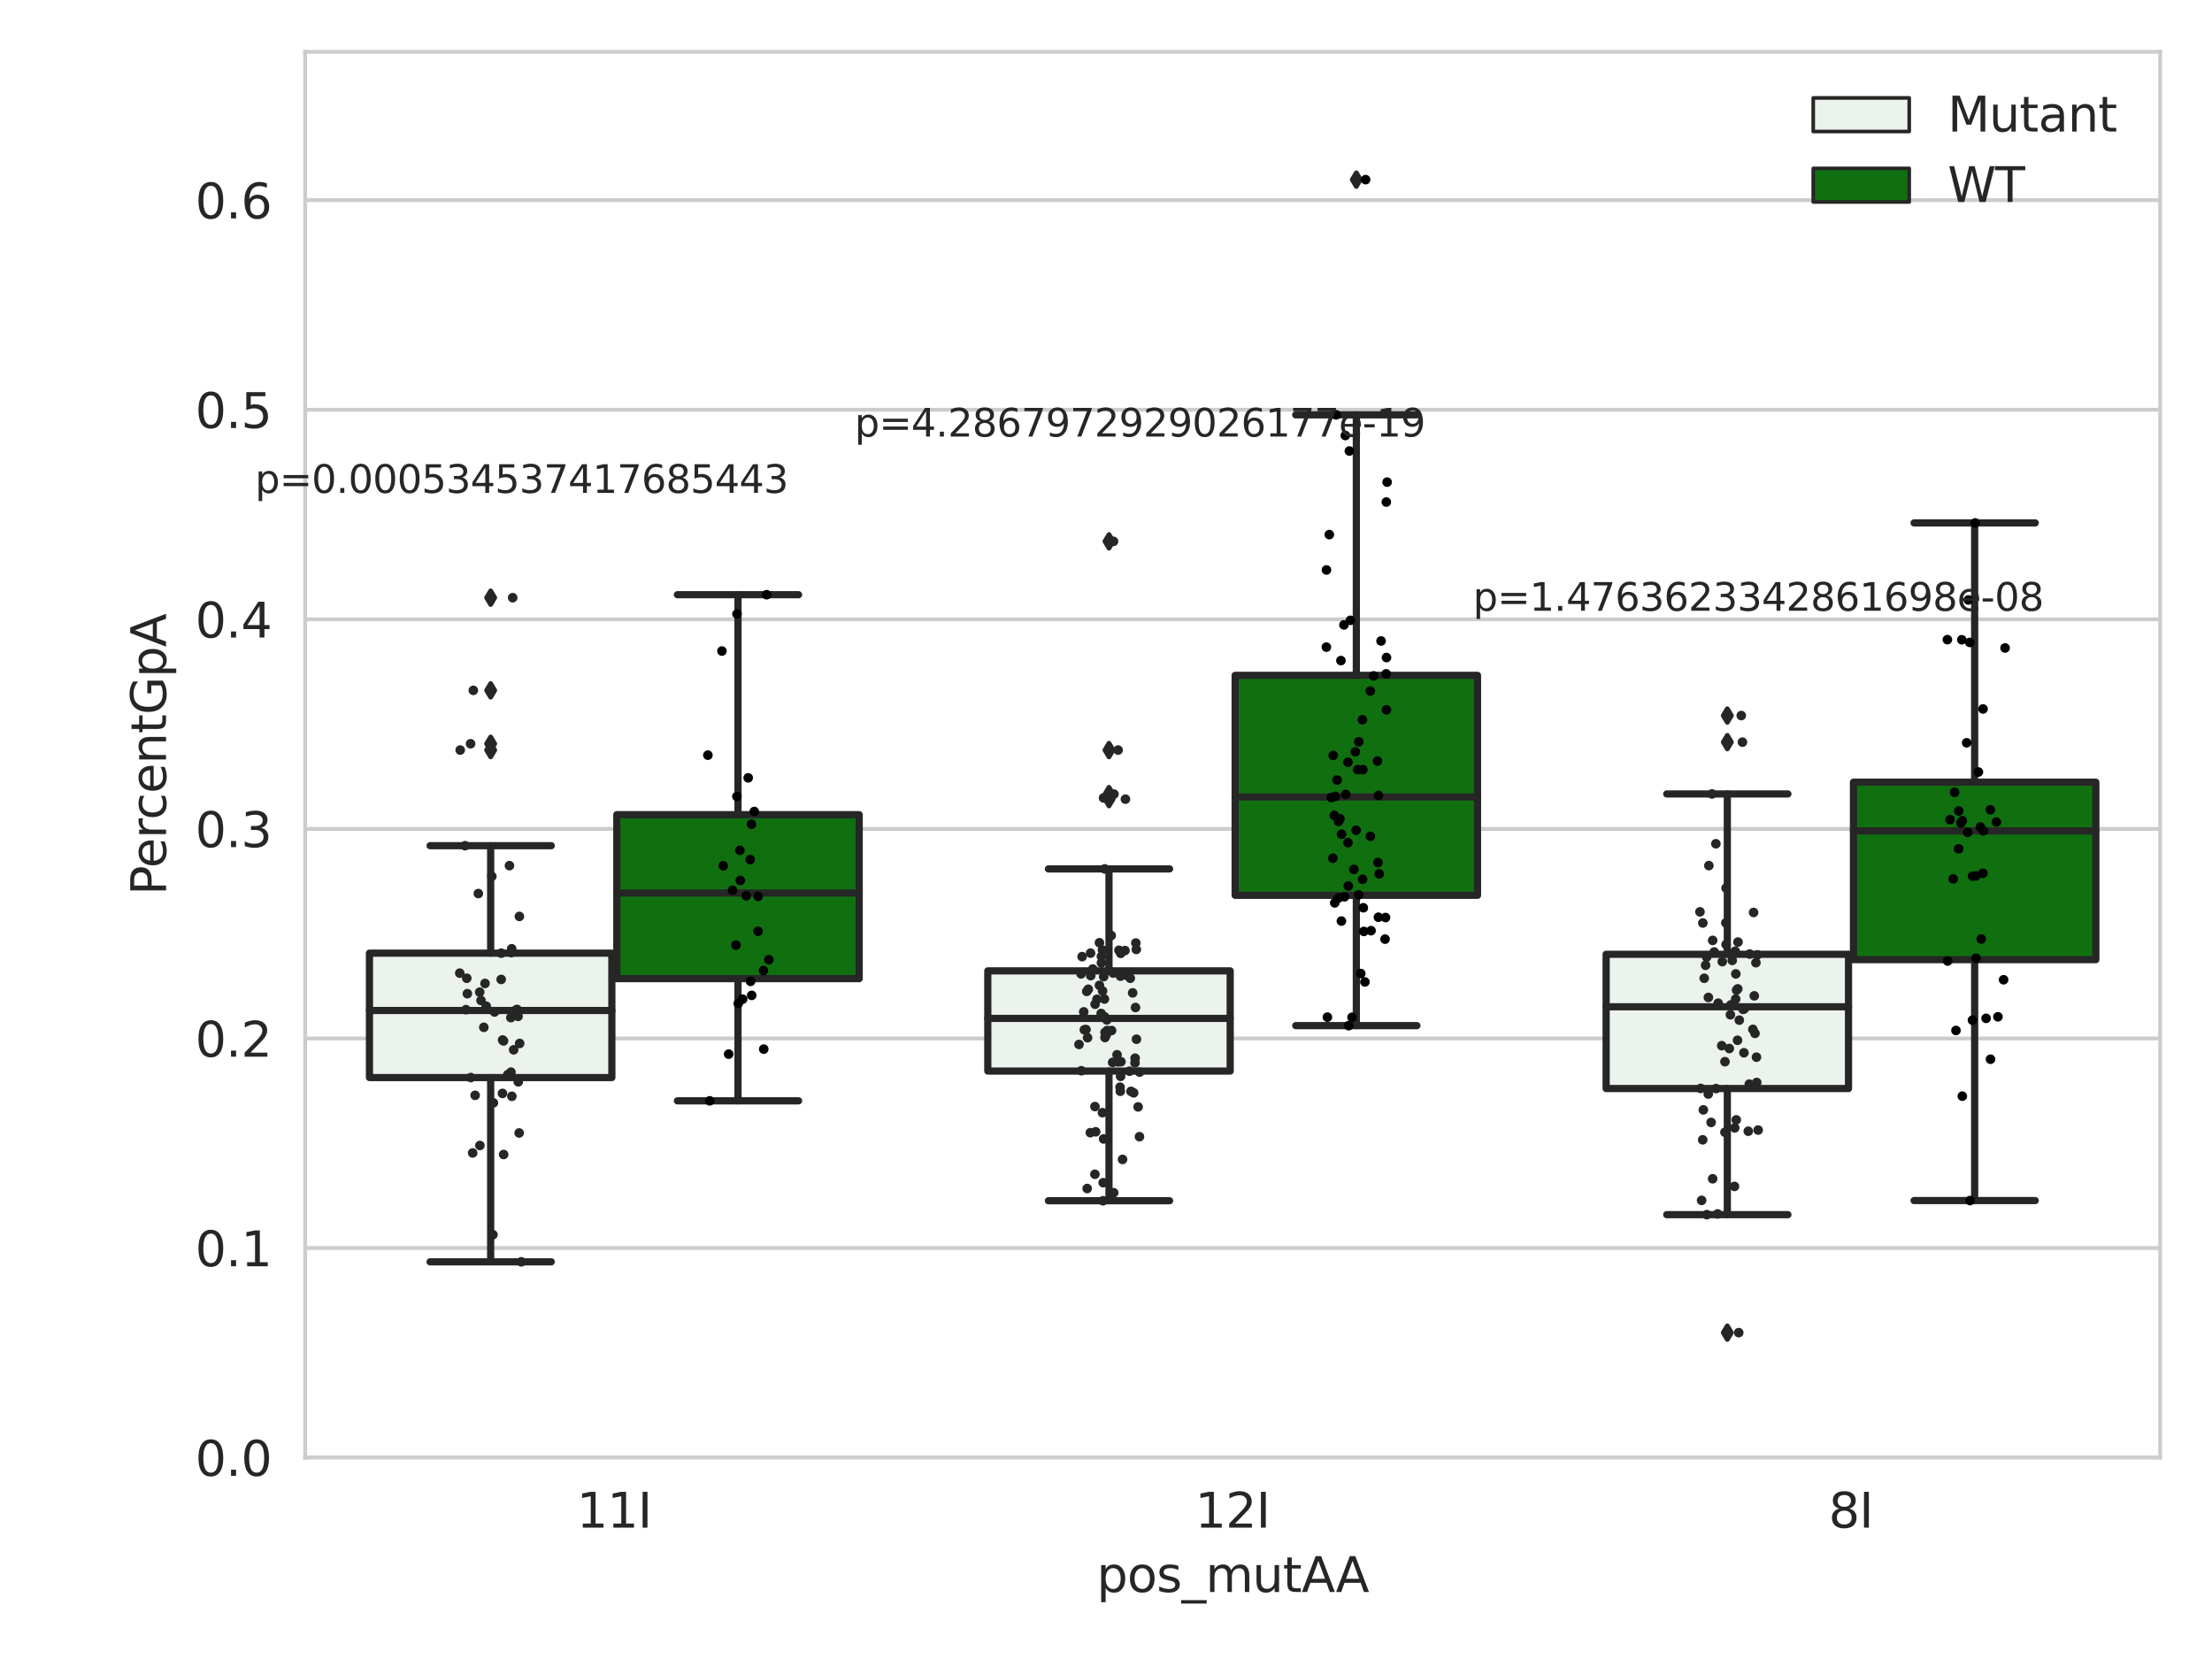 <?xml version="1.0" encoding="utf-8" standalone="no"?>
<!DOCTYPE svg PUBLIC "-//W3C//DTD SVG 1.1//EN"
  "http://www.w3.org/Graphics/SVG/1.1/DTD/svg11.dtd">
<svg xmlns:xlink="http://www.w3.org/1999/xlink" width="460.8pt" height="345.6pt" viewBox="0 0 460.8 345.6" xmlns="http://www.w3.org/2000/svg" version="1.1">
 <defs>
  <style type="text/css">*{stroke-linejoin: round; stroke-linecap: butt}</style>
 </defs>
 <g id="figure_1">
  <g id="patch_1">
   <path d="M 0 345.6 
L 460.8 345.6 
L 460.8 0 
L 0 0 
z
" style="fill: #ffffff"/>
  </g>
  <g id="axes_1">
   <g id="patch_2">
    <path d="M 63.571 303.64 
L 450 303.64 
L 450 10.8 
L 63.571 10.8 
z
" style="fill: #ffffff"/>
   </g>
   <g id="matplotlib.axis_1">
    <g id="xtick_1">
     <g id="text_1">
      <!-- 11I -->
      <g style="fill: #262626" transform="translate(120.139 318.238)scale(0.1 -0.1)">
       <defs>
        <path id="DejaVuSans-31" d="M 794 531 
L 1825 531 
L 1825 4091 
L 703 3866 
L 703 4441 
L 1819 4666 
L 2450 4666 
L 2450 531 
L 3481 531 
L 3481 0 
L 794 0 
L 794 531 
z
" transform="scale(0.016)"/>
        <path id="DejaVuSans-49" d="M 628 4666 
L 1259 4666 
L 1259 0 
L 628 0 
L 628 4666 
z
" transform="scale(0.016)"/>
       </defs>
       <use xlink:href="#DejaVuSans-31"/>
       <use xlink:href="#DejaVuSans-31" x="63.623"/>
       <use xlink:href="#DejaVuSans-49" x="127.246"/>
      </g>
     </g>
    </g>
    <g id="xtick_2">
     <g id="text_2">
      <!-- 12I -->
      <g style="fill: #262626" transform="translate(248.948 318.238)scale(0.1 -0.1)">
       <defs>
        <path id="DejaVuSans-32" d="M 1228 531 
L 3431 531 
L 3431 0 
L 469 0 
L 469 531 
Q 828 903 1448 1529 
Q 2069 2156 2228 2338 
Q 2531 2678 2651 2914 
Q 2772 3150 2772 3378 
Q 2772 3750 2511 3984 
Q 2250 4219 1831 4219 
Q 1534 4219 1204 4116 
Q 875 4013 500 3803 
L 500 4441 
Q 881 4594 1212 4672 
Q 1544 4750 1819 4750 
Q 2544 4750 2975 4387 
Q 3406 4025 3406 3419 
Q 3406 3131 3298 2873 
Q 3191 2616 2906 2266 
Q 2828 2175 2409 1742 
Q 1991 1309 1228 531 
z
" transform="scale(0.016)"/>
       </defs>
       <use xlink:href="#DejaVuSans-31"/>
       <use xlink:href="#DejaVuSans-32" x="63.623"/>
       <use xlink:href="#DejaVuSans-49" x="127.246"/>
      </g>
     </g>
    </g>
    <g id="xtick_3">
     <g id="text_3">
      <!-- 8I -->
      <g style="fill: #262626" transform="translate(380.939 318.238)scale(0.1 -0.1)">
       <defs>
        <path id="DejaVuSans-38" d="M 2034 2216 
Q 1584 2216 1326 1975 
Q 1069 1734 1069 1313 
Q 1069 891 1326 650 
Q 1584 409 2034 409 
Q 2484 409 2743 651 
Q 3003 894 3003 1313 
Q 3003 1734 2745 1975 
Q 2488 2216 2034 2216 
z
M 1403 2484 
Q 997 2584 770 2862 
Q 544 3141 544 3541 
Q 544 4100 942 4425 
Q 1341 4750 2034 4750 
Q 2731 4750 3128 4425 
Q 3525 4100 3525 3541 
Q 3525 3141 3298 2862 
Q 3072 2584 2669 2484 
Q 3125 2378 3379 2068 
Q 3634 1759 3634 1313 
Q 3634 634 3220 271 
Q 2806 -91 2034 -91 
Q 1263 -91 848 271 
Q 434 634 434 1313 
Q 434 1759 690 2068 
Q 947 2378 1403 2484 
z
M 1172 3481 
Q 1172 3119 1398 2916 
Q 1625 2713 2034 2713 
Q 2441 2713 2670 2916 
Q 2900 3119 2900 3481 
Q 2900 3844 2670 4047 
Q 2441 4250 2034 4250 
Q 1625 4250 1398 4047 
Q 1172 3844 1172 3481 
z
" transform="scale(0.016)"/>
       </defs>
       <use xlink:href="#DejaVuSans-38"/>
       <use xlink:href="#DejaVuSans-49" x="63.623"/>
      </g>
     </g>
    </g>
    <g id="text_4">
     <!-- pos_mutAA -->
     <g style="fill: #262626" transform="translate(228.47 331.638)scale(0.1 -0.1)">
      <defs>
       <path id="DejaVuSans-70" d="M 1159 525 
L 1159 -1331 
L 581 -1331 
L 581 3500 
L 1159 3500 
L 1159 2969 
Q 1341 3281 1617 3432 
Q 1894 3584 2278 3584 
Q 2916 3584 3314 3078 
Q 3713 2572 3713 1747 
Q 3713 922 3314 415 
Q 2916 -91 2278 -91 
Q 1894 -91 1617 61 
Q 1341 213 1159 525 
z
M 3116 1747 
Q 3116 2381 2855 2742 
Q 2594 3103 2138 3103 
Q 1681 3103 1420 2742 
Q 1159 2381 1159 1747 
Q 1159 1113 1420 752 
Q 1681 391 2138 391 
Q 2594 391 2855 752 
Q 3116 1113 3116 1747 
z
" transform="scale(0.016)"/>
       <path id="DejaVuSans-6f" d="M 1959 3097 
Q 1497 3097 1228 2736 
Q 959 2375 959 1747 
Q 959 1119 1226 758 
Q 1494 397 1959 397 
Q 2419 397 2687 759 
Q 2956 1122 2956 1747 
Q 2956 2369 2687 2733 
Q 2419 3097 1959 3097 
z
M 1959 3584 
Q 2709 3584 3137 3096 
Q 3566 2609 3566 1747 
Q 3566 888 3137 398 
Q 2709 -91 1959 -91 
Q 1206 -91 779 398 
Q 353 888 353 1747 
Q 353 2609 779 3096 
Q 1206 3584 1959 3584 
z
" transform="scale(0.016)"/>
       <path id="DejaVuSans-73" d="M 2834 3397 
L 2834 2853 
Q 2591 2978 2328 3040 
Q 2066 3103 1784 3103 
Q 1356 3103 1142 2972 
Q 928 2841 928 2578 
Q 928 2378 1081 2264 
Q 1234 2150 1697 2047 
L 1894 2003 
Q 2506 1872 2764 1633 
Q 3022 1394 3022 966 
Q 3022 478 2636 193 
Q 2250 -91 1575 -91 
Q 1294 -91 989 -36 
Q 684 19 347 128 
L 347 722 
Q 666 556 975 473 
Q 1284 391 1588 391 
Q 1994 391 2212 530 
Q 2431 669 2431 922 
Q 2431 1156 2273 1281 
Q 2116 1406 1581 1522 
L 1381 1569 
Q 847 1681 609 1914 
Q 372 2147 372 2553 
Q 372 3047 722 3315 
Q 1072 3584 1716 3584 
Q 2034 3584 2315 3537 
Q 2597 3491 2834 3397 
z
" transform="scale(0.016)"/>
       <path id="DejaVuSans-5f" d="M 3263 -1063 
L 3263 -1509 
L -63 -1509 
L -63 -1063 
L 3263 -1063 
z
" transform="scale(0.016)"/>
       <path id="DejaVuSans-6d" d="M 3328 2828 
Q 3544 3216 3844 3400 
Q 4144 3584 4550 3584 
Q 5097 3584 5394 3201 
Q 5691 2819 5691 2113 
L 5691 0 
L 5113 0 
L 5113 2094 
Q 5113 2597 4934 2840 
Q 4756 3084 4391 3084 
Q 3944 3084 3684 2787 
Q 3425 2491 3425 1978 
L 3425 0 
L 2847 0 
L 2847 2094 
Q 2847 2600 2669 2842 
Q 2491 3084 2119 3084 
Q 1678 3084 1418 2786 
Q 1159 2488 1159 1978 
L 1159 0 
L 581 0 
L 581 3500 
L 1159 3500 
L 1159 2956 
Q 1356 3278 1631 3431 
Q 1906 3584 2284 3584 
Q 2666 3584 2933 3390 
Q 3200 3197 3328 2828 
z
" transform="scale(0.016)"/>
       <path id="DejaVuSans-75" d="M 544 1381 
L 544 3500 
L 1119 3500 
L 1119 1403 
Q 1119 906 1312 657 
Q 1506 409 1894 409 
Q 2359 409 2629 706 
Q 2900 1003 2900 1516 
L 2900 3500 
L 3475 3500 
L 3475 0 
L 2900 0 
L 2900 538 
Q 2691 219 2414 64 
Q 2138 -91 1772 -91 
Q 1169 -91 856 284 
Q 544 659 544 1381 
z
M 1991 3584 
L 1991 3584 
z
" transform="scale(0.016)"/>
       <path id="DejaVuSans-74" d="M 1172 4494 
L 1172 3500 
L 2356 3500 
L 2356 3053 
L 1172 3053 
L 1172 1153 
Q 1172 725 1289 603 
Q 1406 481 1766 481 
L 2356 481 
L 2356 0 
L 1766 0 
Q 1100 0 847 248 
Q 594 497 594 1153 
L 594 3053 
L 172 3053 
L 172 3500 
L 594 3500 
L 594 4494 
L 1172 4494 
z
" transform="scale(0.016)"/>
       <path id="DejaVuSans-41" d="M 2188 4044 
L 1331 1722 
L 3047 1722 
L 2188 4044 
z
M 1831 4666 
L 2547 4666 
L 4325 0 
L 3669 0 
L 3244 1197 
L 1141 1197 
L 716 0 
L 50 0 
L 1831 4666 
z
" transform="scale(0.016)"/>
      </defs>
      <use xlink:href="#DejaVuSans-70"/>
      <use xlink:href="#DejaVuSans-6f" x="63.477"/>
      <use xlink:href="#DejaVuSans-73" x="124.658"/>
      <use xlink:href="#DejaVuSans-5f" x="176.758"/>
      <use xlink:href="#DejaVuSans-6d" x="226.758"/>
      <use xlink:href="#DejaVuSans-75" x="324.17"/>
      <use xlink:href="#DejaVuSans-74" x="387.549"/>
      <use xlink:href="#DejaVuSans-41" x="426.758"/>
      <use xlink:href="#DejaVuSans-41" x="497.916"/>
     </g>
    </g>
   </g>
   <g id="matplotlib.axis_2">
    <g id="ytick_1">
     <g id="line2d_1">
      <path d="M 63.571 303.64 
L 450 303.64 
" clip-path="url(#p0dbcb5ca6c)" style="fill: none; stroke: #cccccc; stroke-width: 0.8; stroke-linecap: round"/>
     </g>
     <g id="text_5">
      <!-- 0.0 -->
      <g style="fill: #262626" transform="translate(40.668 307.439)scale(0.1 -0.1)">
       <defs>
        <path id="DejaVuSans-30" d="M 2034 4250 
Q 1547 4250 1301 3770 
Q 1056 3291 1056 2328 
Q 1056 1369 1301 889 
Q 1547 409 2034 409 
Q 2525 409 2770 889 
Q 3016 1369 3016 2328 
Q 3016 3291 2770 3770 
Q 2525 4250 2034 4250 
z
M 2034 4750 
Q 2819 4750 3233 4129 
Q 3647 3509 3647 2328 
Q 3647 1150 3233 529 
Q 2819 -91 2034 -91 
Q 1250 -91 836 529 
Q 422 1150 422 2328 
Q 422 3509 836 4129 
Q 1250 4750 2034 4750 
z
" transform="scale(0.016)"/>
        <path id="DejaVuSans-2e" d="M 684 794 
L 1344 794 
L 1344 0 
L 684 0 
L 684 794 
z
" transform="scale(0.016)"/>
       </defs>
       <use xlink:href="#DejaVuSans-30"/>
       <use xlink:href="#DejaVuSans-2e" x="63.623"/>
       <use xlink:href="#DejaVuSans-30" x="95.41"/>
      </g>
     </g>
    </g>
    <g id="ytick_2">
     <g id="line2d_2">
      <path d="M 63.571 259.984 
L 450 259.984 
" clip-path="url(#p0dbcb5ca6c)" style="fill: none; stroke: #cccccc; stroke-width: 0.8; stroke-linecap: round"/>
     </g>
     <g id="text_6">
      <!-- 0.1 -->
      <g style="fill: #262626" transform="translate(40.668 263.783)scale(0.1 -0.1)">
       <use xlink:href="#DejaVuSans-30"/>
       <use xlink:href="#DejaVuSans-2e" x="63.623"/>
       <use xlink:href="#DejaVuSans-31" x="95.41"/>
      </g>
     </g>
    </g>
    <g id="ytick_3">
     <g id="line2d_3">
      <path d="M 63.571 216.328 
L 450 216.328 
" clip-path="url(#p0dbcb5ca6c)" style="fill: none; stroke: #cccccc; stroke-width: 0.8; stroke-linecap: round"/>
     </g>
     <g id="text_7">
      <!-- 0.2 -->
      <g style="fill: #262626" transform="translate(40.668 220.127)scale(0.1 -0.1)">
       <use xlink:href="#DejaVuSans-30"/>
       <use xlink:href="#DejaVuSans-2e" x="63.623"/>
       <use xlink:href="#DejaVuSans-32" x="95.41"/>
      </g>
     </g>
    </g>
    <g id="ytick_4">
     <g id="line2d_4">
      <path d="M 63.571 172.671 
L 450 172.671 
" clip-path="url(#p0dbcb5ca6c)" style="fill: none; stroke: #cccccc; stroke-width: 0.8; stroke-linecap: round"/>
     </g>
     <g id="text_8">
      <!-- 0.3 -->
      <g style="fill: #262626" transform="translate(40.668 176.47)scale(0.1 -0.1)">
       <defs>
        <path id="DejaVuSans-33" d="M 2597 2516 
Q 3050 2419 3304 2112 
Q 3559 1806 3559 1356 
Q 3559 666 3084 287 
Q 2609 -91 1734 -91 
Q 1441 -91 1130 -33 
Q 819 25 488 141 
L 488 750 
Q 750 597 1062 519 
Q 1375 441 1716 441 
Q 2309 441 2620 675 
Q 2931 909 2931 1356 
Q 2931 1769 2642 2001 
Q 2353 2234 1838 2234 
L 1294 2234 
L 1294 2753 
L 1863 2753 
Q 2328 2753 2575 2939 
Q 2822 3125 2822 3475 
Q 2822 3834 2567 4026 
Q 2313 4219 1838 4219 
Q 1578 4219 1281 4162 
Q 984 4106 628 3988 
L 628 4550 
Q 988 4650 1302 4700 
Q 1616 4750 1894 4750 
Q 2613 4750 3031 4423 
Q 3450 4097 3450 3541 
Q 3450 3153 3228 2886 
Q 3006 2619 2597 2516 
z
" transform="scale(0.016)"/>
       </defs>
       <use xlink:href="#DejaVuSans-30"/>
       <use xlink:href="#DejaVuSans-2e" x="63.623"/>
       <use xlink:href="#DejaVuSans-33" x="95.41"/>
      </g>
     </g>
    </g>
    <g id="ytick_5">
     <g id="line2d_5">
      <path d="M 63.571 129.015 
L 450 129.015 
" clip-path="url(#p0dbcb5ca6c)" style="fill: none; stroke: #cccccc; stroke-width: 0.8; stroke-linecap: round"/>
     </g>
     <g id="text_9">
      <!-- 0.4 -->
      <g style="fill: #262626" transform="translate(40.668 132.814)scale(0.1 -0.1)">
       <defs>
        <path id="DejaVuSans-34" d="M 2419 4116 
L 825 1625 
L 2419 1625 
L 2419 4116 
z
M 2253 4666 
L 3047 4666 
L 3047 1625 
L 3713 1625 
L 3713 1100 
L 3047 1100 
L 3047 0 
L 2419 0 
L 2419 1100 
L 313 1100 
L 313 1709 
L 2253 4666 
z
" transform="scale(0.016)"/>
       </defs>
       <use xlink:href="#DejaVuSans-30"/>
       <use xlink:href="#DejaVuSans-2e" x="63.623"/>
       <use xlink:href="#DejaVuSans-34" x="95.41"/>
      </g>
     </g>
    </g>
    <g id="ytick_6">
     <g id="line2d_6">
      <path d="M 63.571 85.359 
L 450 85.359 
" clip-path="url(#p0dbcb5ca6c)" style="fill: none; stroke: #cccccc; stroke-width: 0.8; stroke-linecap: round"/>
     </g>
     <g id="text_10">
      <!-- 0.5 -->
      <g style="fill: #262626" transform="translate(40.668 89.158)scale(0.1 -0.1)">
       <defs>
        <path id="DejaVuSans-35" d="M 691 4666 
L 3169 4666 
L 3169 4134 
L 1269 4134 
L 1269 2991 
Q 1406 3038 1543 3061 
Q 1681 3084 1819 3084 
Q 2600 3084 3056 2656 
Q 3513 2228 3513 1497 
Q 3513 744 3044 326 
Q 2575 -91 1722 -91 
Q 1428 -91 1123 -41 
Q 819 9 494 109 
L 494 744 
Q 775 591 1075 516 
Q 1375 441 1709 441 
Q 2250 441 2565 725 
Q 2881 1009 2881 1497 
Q 2881 1984 2565 2268 
Q 2250 2553 1709 2553 
Q 1456 2553 1204 2497 
Q 953 2441 691 2322 
L 691 4666 
z
" transform="scale(0.016)"/>
       </defs>
       <use xlink:href="#DejaVuSans-30"/>
       <use xlink:href="#DejaVuSans-2e" x="63.623"/>
       <use xlink:href="#DejaVuSans-35" x="95.41"/>
      </g>
     </g>
    </g>
    <g id="ytick_7">
     <g id="line2d_7">
      <path d="M 63.571 41.703 
L 450 41.703 
" clip-path="url(#p0dbcb5ca6c)" style="fill: none; stroke: #cccccc; stroke-width: 0.8; stroke-linecap: round"/>
     </g>
     <g id="text_11">
      <!-- 0.6 -->
      <g style="fill: #262626" transform="translate(40.668 45.502)scale(0.1 -0.1)">
       <defs>
        <path id="DejaVuSans-36" d="M 2113 2584 
Q 1688 2584 1439 2293 
Q 1191 2003 1191 1497 
Q 1191 994 1439 701 
Q 1688 409 2113 409 
Q 2538 409 2786 701 
Q 3034 994 3034 1497 
Q 3034 2003 2786 2293 
Q 2538 2584 2113 2584 
z
M 3366 4563 
L 3366 3988 
Q 3128 4100 2886 4159 
Q 2644 4219 2406 4219 
Q 1781 4219 1451 3797 
Q 1122 3375 1075 2522 
Q 1259 2794 1537 2939 
Q 1816 3084 2150 3084 
Q 2853 3084 3261 2657 
Q 3669 2231 3669 1497 
Q 3669 778 3244 343 
Q 2819 -91 2113 -91 
Q 1303 -91 875 529 
Q 447 1150 447 2328 
Q 447 3434 972 4092 
Q 1497 4750 2381 4750 
Q 2619 4750 2861 4703 
Q 3103 4656 3366 4563 
z
" transform="scale(0.016)"/>
       </defs>
       <use xlink:href="#DejaVuSans-30"/>
       <use xlink:href="#DejaVuSans-2e" x="63.623"/>
       <use xlink:href="#DejaVuSans-36" x="95.41"/>
      </g>
     </g>
    </g>
    <g id="text_12">
     <!-- PercentGpA -->
     <g style="fill: #262626" transform="translate(34.588 186.497)rotate(-90)scale(0.1 -0.1)">
      <defs>
       <path id="DejaVuSans-50" d="M 1259 4147 
L 1259 2394 
L 2053 2394 
Q 2494 2394 2734 2622 
Q 2975 2850 2975 3272 
Q 2975 3691 2734 3919 
Q 2494 4147 2053 4147 
L 1259 4147 
z
M 628 4666 
L 2053 4666 
Q 2838 4666 3239 4311 
Q 3641 3956 3641 3272 
Q 3641 2581 3239 2228 
Q 2838 1875 2053 1875 
L 1259 1875 
L 1259 0 
L 628 0 
L 628 4666 
z
" transform="scale(0.016)"/>
       <path id="DejaVuSans-65" d="M 3597 1894 
L 3597 1613 
L 953 1613 
Q 991 1019 1311 708 
Q 1631 397 2203 397 
Q 2534 397 2845 478 
Q 3156 559 3463 722 
L 3463 178 
Q 3153 47 2828 -22 
Q 2503 -91 2169 -91 
Q 1331 -91 842 396 
Q 353 884 353 1716 
Q 353 2575 817 3079 
Q 1281 3584 2069 3584 
Q 2775 3584 3186 3129 
Q 3597 2675 3597 1894 
z
M 3022 2063 
Q 3016 2534 2758 2815 
Q 2500 3097 2075 3097 
Q 1594 3097 1305 2825 
Q 1016 2553 972 2059 
L 3022 2063 
z
" transform="scale(0.016)"/>
       <path id="DejaVuSans-72" d="M 2631 2963 
Q 2534 3019 2420 3045 
Q 2306 3072 2169 3072 
Q 1681 3072 1420 2755 
Q 1159 2438 1159 1844 
L 1159 0 
L 581 0 
L 581 3500 
L 1159 3500 
L 1159 2956 
Q 1341 3275 1631 3429 
Q 1922 3584 2338 3584 
Q 2397 3584 2469 3576 
Q 2541 3569 2628 3553 
L 2631 2963 
z
" transform="scale(0.016)"/>
       <path id="DejaVuSans-63" d="M 3122 3366 
L 3122 2828 
Q 2878 2963 2633 3030 
Q 2388 3097 2138 3097 
Q 1578 3097 1268 2742 
Q 959 2388 959 1747 
Q 959 1106 1268 751 
Q 1578 397 2138 397 
Q 2388 397 2633 464 
Q 2878 531 3122 666 
L 3122 134 
Q 2881 22 2623 -34 
Q 2366 -91 2075 -91 
Q 1284 -91 818 406 
Q 353 903 353 1747 
Q 353 2603 823 3093 
Q 1294 3584 2113 3584 
Q 2378 3584 2631 3529 
Q 2884 3475 3122 3366 
z
" transform="scale(0.016)"/>
       <path id="DejaVuSans-6e" d="M 3513 2113 
L 3513 0 
L 2938 0 
L 2938 2094 
Q 2938 2591 2744 2837 
Q 2550 3084 2163 3084 
Q 1697 3084 1428 2787 
Q 1159 2491 1159 1978 
L 1159 0 
L 581 0 
L 581 3500 
L 1159 3500 
L 1159 2956 
Q 1366 3272 1645 3428 
Q 1925 3584 2291 3584 
Q 2894 3584 3203 3211 
Q 3513 2838 3513 2113 
z
" transform="scale(0.016)"/>
       <path id="DejaVuSans-47" d="M 3809 666 
L 3809 1919 
L 2778 1919 
L 2778 2438 
L 4434 2438 
L 4434 434 
Q 4069 175 3628 42 
Q 3188 -91 2688 -91 
Q 1594 -91 976 548 
Q 359 1188 359 2328 
Q 359 3472 976 4111 
Q 1594 4750 2688 4750 
Q 3144 4750 3555 4637 
Q 3966 4525 4313 4306 
L 4313 3634 
Q 3963 3931 3569 4081 
Q 3175 4231 2741 4231 
Q 1884 4231 1454 3753 
Q 1025 3275 1025 2328 
Q 1025 1384 1454 906 
Q 1884 428 2741 428 
Q 3075 428 3337 486 
Q 3600 544 3809 666 
z
" transform="scale(0.016)"/>
      </defs>
      <use xlink:href="#DejaVuSans-50"/>
      <use xlink:href="#DejaVuSans-65" x="56.678"/>
      <use xlink:href="#DejaVuSans-72" x="118.201"/>
      <use xlink:href="#DejaVuSans-63" x="157.064"/>
      <use xlink:href="#DejaVuSans-65" x="212.045"/>
      <use xlink:href="#DejaVuSans-6e" x="273.568"/>
      <use xlink:href="#DejaVuSans-74" x="336.947"/>
      <use xlink:href="#DejaVuSans-47" x="376.156"/>
      <use xlink:href="#DejaVuSans-70" x="453.646"/>
      <use xlink:href="#DejaVuSans-41" x="517.123"/>
     </g>
    </g>
   </g>
   <g id="patch_3">
    <path d="M 76.967 224.475 
L 127.461 224.475 
L 127.461 198.563 
L 76.967 198.563 
L 76.967 224.475 
z
" clip-path="url(#p0dbcb5ca6c)" style="fill: #ecf2ec; stroke: #262626; stroke-width: 1.5; stroke-linejoin: miter"/>
   </g>
   <g id="patch_4">
    <path d="M 128.491 203.872 
L 178.985 203.872 
L 178.985 169.715 
L 128.491 169.715 
L 128.491 203.872 
z
" clip-path="url(#p0dbcb5ca6c)" style="fill: #107010; stroke: #262626; stroke-width: 1.5; stroke-linejoin: miter"/>
   </g>
   <g id="patch_5">
    <path d="M 205.777 223.128 
L 256.27 223.128 
L 256.27 202.248 
L 205.777 202.248 
L 205.777 223.128 
z
" clip-path="url(#p0dbcb5ca6c)" style="fill: #ecf2ec; stroke: #262626; stroke-width: 1.5; stroke-linejoin: miter"/>
   </g>
   <g id="patch_6">
    <path d="M 257.301 186.508 
L 307.794 186.508 
L 307.794 140.688 
L 257.301 140.688 
L 257.301 186.508 
z
" clip-path="url(#p0dbcb5ca6c)" style="fill: #107010; stroke: #262626; stroke-width: 1.5; stroke-linejoin: miter"/>
   </g>
   <g id="patch_7">
    <path d="M 334.587 226.763 
L 385.08 226.763 
L 385.08 198.79 
L 334.587 198.79 
L 334.587 226.763 
z
" clip-path="url(#p0dbcb5ca6c)" style="fill: #ecf2ec; stroke: #262626; stroke-width: 1.5; stroke-linejoin: miter"/>
   </g>
   <g id="patch_8">
    <path d="M 386.11 199.912 
L 436.604 199.912 
L 436.604 162.94 
L 386.11 162.94 
L 386.11 199.912 
z
" clip-path="url(#p0dbcb5ca6c)" style="fill: #107010; stroke: #262626; stroke-width: 1.5; stroke-linejoin: miter"/>
   </g>
   <g id="patch_9">
    <path d="M 127.976 303.64 
L 127.976 303.64 
L 127.976 303.64 
L 127.976 303.64 
z
" clip-path="url(#p0dbcb5ca6c)" style="fill: #ecf2ec; stroke: #262626; stroke-width: 0.75; stroke-linejoin: miter"/>
   </g>
   <g id="patch_10">
    <path d="M 127.976 303.64 
L 127.976 303.64 
L 127.976 303.64 
L 127.976 303.64 
z
" clip-path="url(#p0dbcb5ca6c)" style="fill: #107010; stroke: #262626; stroke-width: 0.75; stroke-linejoin: miter"/>
   </g>
   <g id="PathCollection_1"/>
   <g id="PathCollection_2"/>
   <g id="line2d_8">
    <path d="M 102.214 224.475 
L 102.214 262.861 
" clip-path="url(#p0dbcb5ca6c)" style="fill: none; stroke: #262626; stroke-width: 1.5; stroke-linecap: round"/>
   </g>
   <g id="line2d_9">
    <path d="M 102.214 198.563 
L 102.214 176.176 
" clip-path="url(#p0dbcb5ca6c)" style="fill: none; stroke: #262626; stroke-width: 1.5; stroke-linecap: round"/>
   </g>
   <g id="line2d_10">
    <path d="M 89.591 262.861 
L 114.837 262.861 
" clip-path="url(#p0dbcb5ca6c)" style="fill: none; stroke: #262626; stroke-width: 1.5; stroke-linecap: round"/>
   </g>
   <g id="line2d_11">
    <path d="M 89.591 176.176 
L 114.837 176.176 
" clip-path="url(#p0dbcb5ca6c)" style="fill: none; stroke: #262626; stroke-width: 1.5; stroke-linecap: round"/>
   </g>
   <g id="line2d_12">
    <defs>
     <path id="mebd310d933" d="M -0 1.414 
L 0.849 0 
L 0 -1.414 
L -0.849 -0 
z
" style="stroke: #262626; stroke-linejoin: miter"/>
    </defs>
    <g clip-path="url(#p0dbcb5ca6c)">
     <use xlink:href="#mebd310d933" x="102.214" y="124.508" style="fill: #262626; stroke: #262626; stroke-linejoin: miter"/>
     <use xlink:href="#mebd310d933" x="102.214" y="156.252" style="fill: #262626; stroke: #262626; stroke-linejoin: miter"/>
     <use xlink:href="#mebd310d933" x="102.214" y="154.939" style="fill: #262626; stroke: #262626; stroke-linejoin: miter"/>
     <use xlink:href="#mebd310d933" x="102.214" y="143.815" style="fill: #262626; stroke: #262626; stroke-linejoin: miter"/>
    </g>
   </g>
   <g id="line2d_13">
    <path d="M 153.738 203.872 
L 153.738 229.325 
" clip-path="url(#p0dbcb5ca6c)" style="fill: none; stroke: #262626; stroke-width: 1.5; stroke-linecap: round"/>
   </g>
   <g id="line2d_14">
    <path d="M 153.738 169.715 
L 153.738 123.889 
" clip-path="url(#p0dbcb5ca6c)" style="fill: none; stroke: #262626; stroke-width: 1.5; stroke-linecap: round"/>
   </g>
   <g id="line2d_15">
    <path d="M 141.115 229.325 
L 166.361 229.325 
" clip-path="url(#p0dbcb5ca6c)" style="fill: none; stroke: #262626; stroke-width: 1.5; stroke-linecap: round"/>
   </g>
   <g id="line2d_16">
    <path d="M 141.115 123.889 
L 166.361 123.889 
" clip-path="url(#p0dbcb5ca6c)" style="fill: none; stroke: #262626; stroke-width: 1.5; stroke-linecap: round"/>
   </g>
   <g id="line2d_17"/>
   <g id="line2d_18">
    <path d="M 231.024 223.128 
L 231.024 250.139 
" clip-path="url(#p0dbcb5ca6c)" style="fill: none; stroke: #262626; stroke-width: 1.5; stroke-linecap: round"/>
   </g>
   <g id="line2d_19">
    <path d="M 231.024 202.248 
L 231.024 181.011 
" clip-path="url(#p0dbcb5ca6c)" style="fill: none; stroke: #262626; stroke-width: 1.5; stroke-linecap: round"/>
   </g>
   <g id="line2d_20">
    <path d="M 218.4 250.139 
L 243.647 250.139 
" clip-path="url(#p0dbcb5ca6c)" style="fill: none; stroke: #262626; stroke-width: 1.5; stroke-linecap: round"/>
   </g>
   <g id="line2d_21">
    <path d="M 218.4 181.011 
L 243.647 181.011 
" clip-path="url(#p0dbcb5ca6c)" style="fill: none; stroke: #262626; stroke-width: 1.5; stroke-linecap: round"/>
   </g>
   <g id="line2d_22">
    <g clip-path="url(#p0dbcb5ca6c)">
     <use xlink:href="#mebd310d933" x="231.024" y="156.256" style="fill: #262626; stroke: #262626; stroke-linejoin: miter"/>
     <use xlink:href="#mebd310d933" x="231.024" y="166.476" style="fill: #262626; stroke: #262626; stroke-linejoin: miter"/>
     <use xlink:href="#mebd310d933" x="231.024" y="112.773" style="fill: #262626; stroke: #262626; stroke-linejoin: miter"/>
     <use xlink:href="#mebd310d933" x="231.024" y="165.427" style="fill: #262626; stroke: #262626; stroke-linejoin: miter"/>
     <use xlink:href="#mebd310d933" x="231.024" y="166.223" style="fill: #262626; stroke: #262626; stroke-linejoin: miter"/>
    </g>
   </g>
   <g id="line2d_23">
    <path d="M 282.548 186.508 
L 282.548 213.658 
" clip-path="url(#p0dbcb5ca6c)" style="fill: none; stroke: #262626; stroke-width: 1.5; stroke-linecap: round"/>
   </g>
   <g id="line2d_24">
    <path d="M 282.548 140.688 
L 282.548 86.423 
" clip-path="url(#p0dbcb5ca6c)" style="fill: none; stroke: #262626; stroke-width: 1.5; stroke-linecap: round"/>
   </g>
   <g id="line2d_25">
    <path d="M 269.924 213.658 
L 295.171 213.658 
" clip-path="url(#p0dbcb5ca6c)" style="fill: none; stroke: #262626; stroke-width: 1.5; stroke-linecap: round"/>
   </g>
   <g id="line2d_26">
    <path d="M 269.924 86.423 
L 295.171 86.423 
" clip-path="url(#p0dbcb5ca6c)" style="fill: none; stroke: #262626; stroke-width: 1.5; stroke-linecap: round"/>
   </g>
   <g id="line2d_27">
    <g clip-path="url(#p0dbcb5ca6c)">
     <use xlink:href="#mebd310d933" x="282.548" y="37.422" style="fill: #262626; stroke: #262626; stroke-linejoin: miter"/>
    </g>
   </g>
   <g id="line2d_28">
    <path d="M 359.833 226.763 
L 359.833 253.036 
" clip-path="url(#p0dbcb5ca6c)" style="fill: none; stroke: #262626; stroke-width: 1.5; stroke-linecap: round"/>
   </g>
   <g id="line2d_29">
    <path d="M 359.833 198.79 
L 359.833 165.394 
" clip-path="url(#p0dbcb5ca6c)" style="fill: none; stroke: #262626; stroke-width: 1.5; stroke-linecap: round"/>
   </g>
   <g id="line2d_30">
    <path d="M 347.21 253.036 
L 372.457 253.036 
" clip-path="url(#p0dbcb5ca6c)" style="fill: none; stroke: #262626; stroke-width: 1.5; stroke-linecap: round"/>
   </g>
   <g id="line2d_31">
    <path d="M 347.21 165.394 
L 372.457 165.394 
" clip-path="url(#p0dbcb5ca6c)" style="fill: none; stroke: #262626; stroke-width: 1.5; stroke-linecap: round"/>
   </g>
   <g id="line2d_32">
    <g clip-path="url(#p0dbcb5ca6c)">
     <use xlink:href="#mebd310d933" x="359.833" y="277.617" style="fill: #262626; stroke: #262626; stroke-linejoin: miter"/>
     <use xlink:href="#mebd310d933" x="359.833" y="149.062" style="fill: #262626; stroke: #262626; stroke-linejoin: miter"/>
     <use xlink:href="#mebd310d933" x="359.833" y="154.603" style="fill: #262626; stroke: #262626; stroke-linejoin: miter"/>
    </g>
   </g>
   <g id="line2d_33">
    <path d="M 411.357 199.912 
L 411.357 250.102 
" clip-path="url(#p0dbcb5ca6c)" style="fill: none; stroke: #262626; stroke-width: 1.5; stroke-linecap: round"/>
   </g>
   <g id="line2d_34">
    <path d="M 411.357 162.94 
L 411.357 108.934 
" clip-path="url(#p0dbcb5ca6c)" style="fill: none; stroke: #262626; stroke-width: 1.5; stroke-linecap: round"/>
   </g>
   <g id="line2d_35">
    <path d="M 398.734 250.102 
L 423.98 250.102 
" clip-path="url(#p0dbcb5ca6c)" style="fill: none; stroke: #262626; stroke-width: 1.5; stroke-linecap: round"/>
   </g>
   <g id="line2d_36">
    <path d="M 398.734 108.934 
L 423.98 108.934 
" clip-path="url(#p0dbcb5ca6c)" style="fill: none; stroke: #262626; stroke-width: 1.5; stroke-linecap: round"/>
   </g>
   <g id="line2d_37"/>
   <g id="line2d_38">
    <path d="M 76.967 210.508 
L 127.461 210.508 
" clip-path="url(#p0dbcb5ca6c)" style="fill: none; stroke: #262626; stroke-width: 1.5; stroke-linecap: round"/>
   </g>
   <g id="line2d_39">
    <path d="M 128.491 186.032 
L 178.985 186.032 
" clip-path="url(#p0dbcb5ca6c)" style="fill: none; stroke: #262626; stroke-width: 1.5; stroke-linecap: round"/>
   </g>
   <g id="line2d_40">
    <path d="M 205.777 212.15 
L 256.27 212.15 
" clip-path="url(#p0dbcb5ca6c)" style="fill: none; stroke: #262626; stroke-width: 1.5; stroke-linecap: round"/>
   </g>
   <g id="line2d_41">
    <path d="M 257.301 166.022 
L 307.794 166.022 
" clip-path="url(#p0dbcb5ca6c)" style="fill: none; stroke: #262626; stroke-width: 1.5; stroke-linecap: round"/>
   </g>
   <g id="line2d_42">
    <path d="M 334.587 209.735 
L 385.08 209.735 
" clip-path="url(#p0dbcb5ca6c)" style="fill: none; stroke: #262626; stroke-width: 1.5; stroke-linecap: round"/>
   </g>
   <g id="line2d_43">
    <path d="M 386.11 173.088 
L 436.604 173.088 
" clip-path="url(#p0dbcb5ca6c)" style="fill: none; stroke: #262626; stroke-width: 1.5; stroke-linecap: round"/>
   </g>
   <g id="patch_11">
    <path d="M 63.571 303.64 
L 63.571 10.8 
" style="fill: none; stroke: #cccccc; stroke-width: 0.8; stroke-linejoin: miter; stroke-linecap: square"/>
   </g>
   <g id="patch_12">
    <path d="M 450 303.64 
L 450 10.8 
" style="fill: none; stroke: #cccccc; stroke-width: 0.8; stroke-linejoin: miter; stroke-linecap: square"/>
   </g>
   <g id="patch_13">
    <path d="M 63.571 303.64 
L 450 303.64 
" style="fill: none; stroke: #cccccc; stroke-width: 0.8; stroke-linejoin: miter; stroke-linecap: square"/>
   </g>
   <g id="patch_14">
    <path d="M 63.571 10.8 
L 450 10.8 
" style="fill: none; stroke: #cccccc; stroke-width: 0.8; stroke-linejoin: miter; stroke-linecap: square"/>
   </g>
   <g id="PathCollection_3">
    <defs>
     <path id="C0_0_555b731770" d="M 0 1 
C 0.265 1 0.52 0.895 0.707 0.707 
C 0.895 0.52 1 0.265 1 -0 
C 1 -0.265 0.895 -0.52 0.707 -0.707 
C 0.52 -0.895 0.265 -1 0 -1 
C -0.265 -1 -0.52 -0.895 -0.707 -0.707 
C -0.895 -0.52 -1 -0.265 -1 0 
C -1 0.265 -0.895 0.52 -0.707 0.707 
C -0.52 0.895 -0.265 1 0 1 
z
"/>
    </defs>
    <g clip-path="url(#p0dbcb5ca6c)">
     <use xlink:href="#C0_0_555b731770" x="108.151" y="236.017" style="fill: #262626"/>
    </g>
    <g clip-path="url(#p0dbcb5ca6c)">
     <use xlink:href="#C0_0_555b731770" x="103.029" y="210.817" style="fill: #262626"/>
    </g>
    <g clip-path="url(#p0dbcb5ca6c)">
     <use xlink:href="#C0_0_555b731770" x="106.801" y="124.508" style="fill: #262626"/>
    </g>
    <g clip-path="url(#p0dbcb5ca6c)">
     <use xlink:href="#C0_0_555b731770" x="104.701" y="216.647" style="fill: #262626"/>
    </g>
    <g clip-path="url(#p0dbcb5ca6c)">
     <use xlink:href="#C0_0_555b731770" x="107.967" y="225.362" style="fill: #262626"/>
    </g>
    <g clip-path="url(#p0dbcb5ca6c)">
     <use xlink:href="#C0_0_555b731770" x="101.038" y="204.871" style="fill: #262626"/>
    </g>
    <g clip-path="url(#p0dbcb5ca6c)">
     <use xlink:href="#C0_0_555b731770" x="101.287" y="209.606" style="fill: #262626"/>
    </g>
    <g clip-path="url(#p0dbcb5ca6c)">
     <use xlink:href="#C0_0_555b731770" x="97.237" y="203.784" style="fill: #262626"/>
    </g>
    <g clip-path="url(#p0dbcb5ca6c)">
     <use xlink:href="#C0_0_555b731770" x="107.916" y="211.726" style="fill: #262626"/>
    </g>
    <g clip-path="url(#p0dbcb5ca6c)">
     <use xlink:href="#C0_0_555b731770" x="97.36" y="207.003" style="fill: #262626"/>
    </g>
    <g clip-path="url(#p0dbcb5ca6c)">
     <use xlink:href="#C0_0_555b731770" x="104.419" y="198.563" style="fill: #262626"/>
    </g>
    <g clip-path="url(#p0dbcb5ca6c)">
     <use xlink:href="#C0_0_555b731770" x="106.636" y="228.375" style="fill: #262626"/>
    </g>
    <g clip-path="url(#p0dbcb5ca6c)">
     <use xlink:href="#C0_0_555b731770" x="98.464" y="240.177" style="fill: #262626"/>
    </g>
    <g clip-path="url(#p0dbcb5ca6c)">
     <use xlink:href="#C0_0_555b731770" x="95.872" y="156.252" style="fill: #262626"/>
    </g>
    <g clip-path="url(#p0dbcb5ca6c)">
     <use xlink:href="#C0_0_555b731770" x="98.976" y="228.173" style="fill: #262626"/>
    </g>
    <g clip-path="url(#p0dbcb5ca6c)">
     <use xlink:href="#C0_0_555b731770" x="108.252" y="217.367" style="fill: #262626"/>
    </g>
    <g clip-path="url(#p0dbcb5ca6c)">
     <use xlink:href="#C0_0_555b731770" x="108.584" y="262.861" style="fill: #262626"/>
    </g>
    <g clip-path="url(#p0dbcb5ca6c)">
     <use xlink:href="#C0_0_555b731770" x="105.781" y="223.862" style="fill: #262626"/>
    </g>
    <g clip-path="url(#p0dbcb5ca6c)">
     <use xlink:href="#C0_0_555b731770" x="98.069" y="224.475" style="fill: #262626"/>
    </g>
    <g clip-path="url(#p0dbcb5ca6c)">
     <use xlink:href="#C0_0_555b731770" x="106.424" y="211.991" style="fill: #262626"/>
    </g>
    <g clip-path="url(#p0dbcb5ca6c)">
     <use xlink:href="#C0_0_555b731770" x="107.356" y="210.508" style="fill: #262626"/>
    </g>
    <g clip-path="url(#p0dbcb5ca6c)">
     <use xlink:href="#C0_0_555b731770" x="98.031" y="154.939" style="fill: #262626"/>
    </g>
    <g clip-path="url(#p0dbcb5ca6c)">
     <use xlink:href="#C0_0_555b731770" x="106.503" y="198.448" style="fill: #262626"/>
    </g>
    <g clip-path="url(#p0dbcb5ca6c)">
     <use xlink:href="#C0_0_555b731770" x="99.648" y="186.142" style="fill: #262626"/>
    </g>
    <g clip-path="url(#p0dbcb5ca6c)">
     <use xlink:href="#C0_0_555b731770" x="99.93" y="206.681" style="fill: #262626"/>
    </g>
    <g clip-path="url(#p0dbcb5ca6c)">
     <use xlink:href="#C0_0_555b731770" x="106.131" y="180.33" style="fill: #262626"/>
    </g>
    <g clip-path="url(#p0dbcb5ca6c)">
     <use xlink:href="#C0_0_555b731770" x="107.004" y="218.694" style="fill: #262626"/>
    </g>
    <g clip-path="url(#p0dbcb5ca6c)">
     <use xlink:href="#C0_0_555b731770" x="104.896" y="216.844" style="fill: #262626"/>
    </g>
    <g clip-path="url(#p0dbcb5ca6c)">
     <use xlink:href="#C0_0_555b731770" x="104.676" y="227.777" style="fill: #262626"/>
    </g>
    <g clip-path="url(#p0dbcb5ca6c)">
     <use xlink:href="#C0_0_555b731770" x="107.707" y="210.277" style="fill: #262626"/>
    </g>
    <g clip-path="url(#p0dbcb5ca6c)">
     <use xlink:href="#C0_0_555b731770" x="104.406" y="204.031" style="fill: #262626"/>
    </g>
    <g clip-path="url(#p0dbcb5ca6c)">
     <use xlink:href="#C0_0_555b731770" x="102.687" y="257.211" style="fill: #262626"/>
    </g>
    <g clip-path="url(#p0dbcb5ca6c)">
     <use xlink:href="#C0_0_555b731770" x="95.774" y="202.722" style="fill: #262626"/>
    </g>
    <g clip-path="url(#p0dbcb5ca6c)">
     <use xlink:href="#C0_0_555b731770" x="102.461" y="182.565" style="fill: #262626"/>
    </g>
    <g clip-path="url(#p0dbcb5ca6c)">
     <use xlink:href="#C0_0_555b731770" x="100.788" y="214.011" style="fill: #262626"/>
    </g>
    <g clip-path="url(#p0dbcb5ca6c)">
     <use xlink:href="#C0_0_555b731770" x="98.603" y="143.815" style="fill: #262626"/>
    </g>
    <g clip-path="url(#p0dbcb5ca6c)">
     <use xlink:href="#C0_0_555b731770" x="102.784" y="229.742" style="fill: #262626"/>
    </g>
    <g clip-path="url(#p0dbcb5ca6c)">
     <use xlink:href="#C0_0_555b731770" x="96.886" y="176.176" style="fill: #262626"/>
    </g>
    <g clip-path="url(#p0dbcb5ca6c)">
     <use xlink:href="#C0_0_555b731770" x="99.967" y="238.625" style="fill: #262626"/>
    </g>
    <g clip-path="url(#p0dbcb5ca6c)">
     <use xlink:href="#C0_0_555b731770" x="106.595" y="197.645" style="fill: #262626"/>
    </g>
    <g clip-path="url(#p0dbcb5ca6c)">
     <use xlink:href="#C0_0_555b731770" x="97.072" y="210.33" style="fill: #262626"/>
    </g>
    <g clip-path="url(#p0dbcb5ca6c)">
     <use xlink:href="#C0_0_555b731770" x="106.44" y="223.349" style="fill: #262626"/>
    </g>
    <g clip-path="url(#p0dbcb5ca6c)">
     <use xlink:href="#C0_0_555b731770" x="108.199" y="190.905" style="fill: #262626"/>
    </g>
    <g clip-path="url(#p0dbcb5ca6c)">
     <use xlink:href="#C0_0_555b731770" x="104.919" y="240.504" style="fill: #262626"/>
    </g>
    <g clip-path="url(#p0dbcb5ca6c)">
     <use xlink:href="#C0_0_555b731770" x="100.207" y="208.412" style="fill: #262626"/>
    </g>
   </g>
   <g id="PathCollection_4">
    <defs>
     <path id="C1_0_1bd30676d1" d="M 0 1 
C 0.265 1 0.52 0.895 0.707 0.707 
C 0.895 0.52 1 0.265 1 -0 
C 1 -0.265 0.895 -0.52 0.707 -0.707 
C 0.52 -0.895 0.265 -1 0 -1 
C -0.265 -1 -0.52 -0.895 -0.707 -0.707 
C -0.895 -0.52 -1 -0.265 -1 0 
C -1 0.265 -0.895 0.52 -0.707 0.707 
C -0.52 0.895 -0.265 1 0 1 
z
"/>
    </defs>
    <g clip-path="url(#p0dbcb5ca6c)">
     <use xlink:href="#C1_0_1bd30676d1" x="155.457" y="186.603"/>
    </g>
    <g clip-path="url(#p0dbcb5ca6c)">
     <use xlink:href="#C1_0_1bd30676d1" x="156.545" y="171.713"/>
    </g>
    <g clip-path="url(#p0dbcb5ca6c)">
     <use xlink:href="#C1_0_1bd30676d1" x="157.912" y="193.996"/>
    </g>
    <g clip-path="url(#p0dbcb5ca6c)">
     <use xlink:href="#C1_0_1bd30676d1" x="157.923" y="186.737"/>
    </g>
    <g clip-path="url(#p0dbcb5ca6c)">
     <use xlink:href="#C1_0_1bd30676d1" x="153.794" y="209.045"/>
    </g>
    <g clip-path="url(#p0dbcb5ca6c)">
     <use xlink:href="#C1_0_1bd30676d1" x="153.317" y="196.882"/>
    </g>
    <g clip-path="url(#p0dbcb5ca6c)">
     <use xlink:href="#C1_0_1bd30676d1" x="147.467" y="157.318"/>
    </g>
    <g clip-path="url(#p0dbcb5ca6c)">
     <use xlink:href="#C1_0_1bd30676d1" x="154.704" y="208.145"/>
    </g>
    <g clip-path="url(#p0dbcb5ca6c)">
     <use xlink:href="#C1_0_1bd30676d1" x="155.864" y="162.038"/>
    </g>
    <g clip-path="url(#p0dbcb5ca6c)">
     <use xlink:href="#C1_0_1bd30676d1" x="160.163" y="199.934"/>
    </g>
    <g clip-path="url(#p0dbcb5ca6c)">
     <use xlink:href="#C1_0_1bd30676d1" x="156.273" y="179.052"/>
    </g>
    <g clip-path="url(#p0dbcb5ca6c)">
     <use xlink:href="#C1_0_1bd30676d1" x="154.216" y="183.416"/>
    </g>
    <g clip-path="url(#p0dbcb5ca6c)">
     <use xlink:href="#C1_0_1bd30676d1" x="157.137" y="169.048"/>
    </g>
    <g clip-path="url(#p0dbcb5ca6c)">
     <use xlink:href="#C1_0_1bd30676d1" x="156.592" y="207.356"/>
    </g>
    <g clip-path="url(#p0dbcb5ca6c)">
     <use xlink:href="#C1_0_1bd30676d1" x="159.102" y="218.548"/>
    </g>
    <g clip-path="url(#p0dbcb5ca6c)">
     <use xlink:href="#C1_0_1bd30676d1" x="154.14" y="177.144"/>
    </g>
    <g clip-path="url(#p0dbcb5ca6c)">
     <use xlink:href="#C1_0_1bd30676d1" x="150.393" y="135.623"/>
    </g>
    <g clip-path="url(#p0dbcb5ca6c)">
     <use xlink:href="#C1_0_1bd30676d1" x="147.853" y="229.325"/>
    </g>
    <g clip-path="url(#p0dbcb5ca6c)">
     <use xlink:href="#C1_0_1bd30676d1" x="152.594" y="185.461"/>
    </g>
    <g clip-path="url(#p0dbcb5ca6c)">
     <use xlink:href="#C1_0_1bd30676d1" x="150.664" y="180.348"/>
    </g>
    <g clip-path="url(#p0dbcb5ca6c)">
     <use xlink:href="#C1_0_1bd30676d1" x="151.796" y="219.596"/>
    </g>
    <g clip-path="url(#p0dbcb5ca6c)">
     <use xlink:href="#C1_0_1bd30676d1" x="153.513" y="165.917"/>
    </g>
    <g clip-path="url(#p0dbcb5ca6c)">
     <use xlink:href="#C1_0_1bd30676d1" x="159.708" y="123.889"/>
    </g>
    <g clip-path="url(#p0dbcb5ca6c)">
     <use xlink:href="#C1_0_1bd30676d1" x="159.034" y="202.179"/>
    </g>
    <g clip-path="url(#p0dbcb5ca6c)">
     <use xlink:href="#C1_0_1bd30676d1" x="156.364" y="204.436"/>
    </g>
    <g clip-path="url(#p0dbcb5ca6c)">
     <use xlink:href="#C1_0_1bd30676d1" x="153.528" y="127.909"/>
    </g>
   </g>
   <g id="PathCollection_5">
    <defs>
     <path id="C2_0_96211d6fa5" d="M 0 1 
C 0.265 1 0.52 0.895 0.707 0.707 
C 0.895 0.52 1 0.265 1 -0 
C 1 -0.265 0.895 -0.52 0.707 -0.707 
C 0.52 -0.895 0.265 -1 0 -1 
C -0.265 -1 -0.52 -0.895 -0.707 -0.707 
C -0.895 -0.52 -1 -0.265 -1 0 
C -1 0.265 -0.895 0.52 -0.707 0.707 
C -0.52 0.895 -0.265 1 0 1 
z
"/>
    </defs>
    <g clip-path="url(#p0dbcb5ca6c)">
     <use xlink:href="#C2_0_96211d6fa5" x="236.544" y="209.885" style="fill: #262626"/>
    </g>
    <g clip-path="url(#p0dbcb5ca6c)">
     <use xlink:href="#C2_0_96211d6fa5" x="232.922" y="156.256" style="fill: #262626"/>
    </g>
    <g clip-path="url(#p0dbcb5ca6c)">
     <use xlink:href="#C2_0_96211d6fa5" x="228.516" y="208.169" style="fill: #262626"/>
    </g>
    <g clip-path="url(#p0dbcb5ca6c)">
     <use xlink:href="#C2_0_96211d6fa5" x="230.613" y="215.197" style="fill: #262626"/>
    </g>
    <g clip-path="url(#p0dbcb5ca6c)">
     <use xlink:href="#C2_0_96211d6fa5" x="229.443" y="200.593" style="fill: #262626"/>
    </g>
    <g clip-path="url(#p0dbcb5ca6c)">
     <use xlink:href="#C2_0_96211d6fa5" x="236.746" y="216.492" style="fill: #262626"/>
    </g>
    <g clip-path="url(#p0dbcb5ca6c)">
     <use xlink:href="#C2_0_96211d6fa5" x="229.438" y="199.238" style="fill: #262626"/>
    </g>
    <g clip-path="url(#p0dbcb5ca6c)">
     <use xlink:href="#C2_0_96211d6fa5" x="235.313" y="223.152" style="fill: #262626"/>
    </g>
    <g clip-path="url(#p0dbcb5ca6c)">
     <use xlink:href="#C2_0_96211d6fa5" x="229.816" y="246.375" style="fill: #262626"/>
    </g>
    <g clip-path="url(#p0dbcb5ca6c)">
     <use xlink:href="#C2_0_96211d6fa5" x="227.137" y="235.958" style="fill: #262626"/>
    </g>
    <g clip-path="url(#p0dbcb5ca6c)">
     <use xlink:href="#C2_0_96211d6fa5" x="229.036" y="196.387" style="fill: #262626"/>
    </g>
    <g clip-path="url(#p0dbcb5ca6c)">
     <use xlink:href="#C2_0_96211d6fa5" x="228.088" y="244.619" style="fill: #262626"/>
    </g>
    <g clip-path="url(#p0dbcb5ca6c)">
     <use xlink:href="#C2_0_96211d6fa5" x="230.569" y="212.464" style="fill: #262626"/>
    </g>
    <g clip-path="url(#p0dbcb5ca6c)">
     <use xlink:href="#C2_0_96211d6fa5" x="230.197" y="215.07" style="fill: #262626"/>
    </g>
    <g clip-path="url(#p0dbcb5ca6c)">
     <use xlink:href="#C2_0_96211d6fa5" x="229.033" y="205.265" style="fill: #262626"/>
    </g>
    <g clip-path="url(#p0dbcb5ca6c)">
     <use xlink:href="#C2_0_96211d6fa5" x="236.467" y="220.442" style="fill: #262626"/>
    </g>
    <g clip-path="url(#p0dbcb5ca6c)">
     <use xlink:href="#C2_0_96211d6fa5" x="228.1" y="230.517" style="fill: #262626"/>
    </g>
    <g clip-path="url(#p0dbcb5ca6c)">
     <use xlink:href="#C2_0_96211d6fa5" x="234.596" y="203.15" style="fill: #262626"/>
    </g>
    <g clip-path="url(#p0dbcb5ca6c)">
     <use xlink:href="#C2_0_96211d6fa5" x="236.165" y="227.662" style="fill: #262626"/>
    </g>
    <g clip-path="url(#p0dbcb5ca6c)">
     <use xlink:href="#C2_0_96211d6fa5" x="233.378" y="227.331" style="fill: #262626"/>
    </g>
    <g clip-path="url(#p0dbcb5ca6c)">
     <use xlink:href="#C2_0_96211d6fa5" x="232.887" y="221.211" style="fill: #262626"/>
    </g>
    <g clip-path="url(#p0dbcb5ca6c)">
     <use xlink:href="#C2_0_96211d6fa5" x="232.006" y="248.467" style="fill: #262626"/>
    </g>
    <g clip-path="url(#p0dbcb5ca6c)">
     <use xlink:href="#C2_0_96211d6fa5" x="227.648" y="201.865" style="fill: #262626"/>
    </g>
    <g clip-path="url(#p0dbcb5ca6c)">
     <use xlink:href="#C2_0_96211d6fa5" x="233.467" y="198.6" style="fill: #262626"/>
    </g>
    <g clip-path="url(#p0dbcb5ca6c)">
     <use xlink:href="#C2_0_96211d6fa5" x="230.442" y="215.56" style="fill: #262626"/>
    </g>
    <g clip-path="url(#p0dbcb5ca6c)">
     <use xlink:href="#C2_0_96211d6fa5" x="227.224" y="203.242" style="fill: #262626"/>
    </g>
    <g clip-path="url(#p0dbcb5ca6c)">
     <use xlink:href="#C2_0_96211d6fa5" x="233.099" y="197.956" style="fill: #262626"/>
    </g>
    <g clip-path="url(#p0dbcb5ca6c)">
     <use xlink:href="#C2_0_96211d6fa5" x="230.663" y="214.67" style="fill: #262626"/>
    </g>
    <g clip-path="url(#p0dbcb5ca6c)">
     <use xlink:href="#C2_0_96211d6fa5" x="229.771" y="250.139" style="fill: #262626"/>
    </g>
    <g clip-path="url(#p0dbcb5ca6c)">
     <use xlink:href="#C2_0_96211d6fa5" x="230.98" y="202.095" style="fill: #262626"/>
    </g>
    <g clip-path="url(#p0dbcb5ca6c)">
     <use xlink:href="#C2_0_96211d6fa5" x="226.559" y="216.177" style="fill: #262626"/>
    </g>
    <g clip-path="url(#p0dbcb5ca6c)">
     <use xlink:href="#C2_0_96211d6fa5" x="229.69" y="206.443" style="fill: #262626"/>
    </g>
    <g clip-path="url(#p0dbcb5ca6c)">
     <use xlink:href="#C2_0_96211d6fa5" x="235.952" y="206.835" style="fill: #262626"/>
    </g>
    <g clip-path="url(#p0dbcb5ca6c)">
     <use xlink:href="#C2_0_96211d6fa5" x="233.439" y="224.224" style="fill: #262626"/>
    </g>
    <g clip-path="url(#p0dbcb5ca6c)">
     <use xlink:href="#C2_0_96211d6fa5" x="225.213" y="202.88" style="fill: #262626"/>
    </g>
    <g clip-path="url(#p0dbcb5ca6c)">
     <use xlink:href="#C2_0_96211d6fa5" x="228.13" y="209.195" style="fill: #262626"/>
    </g>
    <g clip-path="url(#p0dbcb5ca6c)">
     <use xlink:href="#C2_0_96211d6fa5" x="234.449" y="166.476" style="fill: #262626"/>
    </g>
    <g clip-path="url(#p0dbcb5ca6c)">
     <use xlink:href="#C2_0_96211d6fa5" x="231.479" y="194.892" style="fill: #262626"/>
    </g>
    <g clip-path="url(#p0dbcb5ca6c)">
     <use xlink:href="#C2_0_96211d6fa5" x="236.612" y="196.447" style="fill: #262626"/>
    </g>
    <g clip-path="url(#p0dbcb5ca6c)">
     <use xlink:href="#C2_0_96211d6fa5" x="233.324" y="226.474" style="fill: #262626"/>
    </g>
    <g clip-path="url(#p0dbcb5ca6c)">
     <use xlink:href="#C2_0_96211d6fa5" x="225.892" y="214.526" style="fill: #262626"/>
    </g>
    <g clip-path="url(#p0dbcb5ca6c)">
     <use xlink:href="#C2_0_96211d6fa5" x="235.606" y="227.349" style="fill: #262626"/>
    </g>
    <g clip-path="url(#p0dbcb5ca6c)">
     <use xlink:href="#C2_0_96211d6fa5" x="229.656" y="197.9" style="fill: #262626"/>
    </g>
    <g clip-path="url(#p0dbcb5ca6c)">
     <use xlink:href="#C2_0_96211d6fa5" x="237.371" y="236.79" style="fill: #262626"/>
    </g>
    <g clip-path="url(#p0dbcb5ca6c)">
     <use xlink:href="#C2_0_96211d6fa5" x="225.421" y="199.286" style="fill: #262626"/>
    </g>
    <g clip-path="url(#p0dbcb5ca6c)">
     <use xlink:href="#C2_0_96211d6fa5" x="228.255" y="235.773" style="fill: #262626"/>
    </g>
    <g clip-path="url(#p0dbcb5ca6c)">
     <use xlink:href="#C2_0_96211d6fa5" x="230.192" y="216.137" style="fill: #262626"/>
    </g>
    <g clip-path="url(#p0dbcb5ca6c)">
     <use xlink:href="#C2_0_96211d6fa5" x="231.973" y="112.773" style="fill: #262626"/>
    </g>
    <g clip-path="url(#p0dbcb5ca6c)">
     <use xlink:href="#C2_0_96211d6fa5" x="227.187" y="198.557" style="fill: #262626"/>
    </g>
    <g clip-path="url(#p0dbcb5ca6c)">
     <use xlink:href="#C2_0_96211d6fa5" x="226.713" y="206.082" style="fill: #262626"/>
    </g>
    <g clip-path="url(#p0dbcb5ca6c)">
     <use xlink:href="#C2_0_96211d6fa5" x="229.92" y="203.443" style="fill: #262626"/>
    </g>
    <g clip-path="url(#p0dbcb5ca6c)">
     <use xlink:href="#C2_0_96211d6fa5" x="225.257" y="223.055" style="fill: #262626"/>
    </g>
    <g clip-path="url(#p0dbcb5ca6c)">
     <use xlink:href="#C2_0_96211d6fa5" x="231.898" y="202.706" style="fill: #262626"/>
    </g>
    <g clip-path="url(#p0dbcb5ca6c)">
     <use xlink:href="#C2_0_96211d6fa5" x="236.441" y="221.412" style="fill: #262626"/>
    </g>
    <g clip-path="url(#p0dbcb5ca6c)">
     <use xlink:href="#C2_0_96211d6fa5" x="229.657" y="231.791" style="fill: #262626"/>
    </g>
    <g clip-path="url(#p0dbcb5ca6c)">
     <use xlink:href="#C2_0_96211d6fa5" x="233.406" y="203.352" style="fill: #262626"/>
    </g>
    <g clip-path="url(#p0dbcb5ca6c)">
     <use xlink:href="#C2_0_96211d6fa5" x="226.48" y="247.591" style="fill: #262626"/>
    </g>
    <g clip-path="url(#p0dbcb5ca6c)">
     <use xlink:href="#C2_0_96211d6fa5" x="232.055" y="165.427" style="fill: #262626"/>
    </g>
    <g clip-path="url(#p0dbcb5ca6c)">
     <use xlink:href="#C2_0_96211d6fa5" x="231.782" y="221.317" style="fill: #262626"/>
    </g>
    <g clip-path="url(#p0dbcb5ca6c)">
     <use xlink:href="#C2_0_96211d6fa5" x="225.764" y="210.793" style="fill: #262626"/>
    </g>
    <g clip-path="url(#p0dbcb5ca6c)">
     <use xlink:href="#C2_0_96211d6fa5" x="231.565" y="214.675" style="fill: #262626"/>
    </g>
    <g clip-path="url(#p0dbcb5ca6c)">
     <use xlink:href="#C2_0_96211d6fa5" x="236.715" y="197.786" style="fill: #262626"/>
    </g>
    <g clip-path="url(#p0dbcb5ca6c)">
     <use xlink:href="#C2_0_96211d6fa5" x="237.09" y="230.587" style="fill: #262626"/>
    </g>
    <g clip-path="url(#p0dbcb5ca6c)">
     <use xlink:href="#C2_0_96211d6fa5" x="234.356" y="198.019" style="fill: #262626"/>
    </g>
    <g clip-path="url(#p0dbcb5ca6c)">
     <use xlink:href="#C2_0_96211d6fa5" x="229.393" y="211.126" style="fill: #262626"/>
    </g>
    <g clip-path="url(#p0dbcb5ca6c)">
     <use xlink:href="#C2_0_96211d6fa5" x="226.392" y="206.526" style="fill: #262626"/>
    </g>
    <g clip-path="url(#p0dbcb5ca6c)">
     <use xlink:href="#C2_0_96211d6fa5" x="232.698" y="219.729" style="fill: #262626"/>
    </g>
    <g clip-path="url(#p0dbcb5ca6c)">
     <use xlink:href="#C2_0_96211d6fa5" x="230.146" y="181.011" style="fill: #262626"/>
    </g>
    <g clip-path="url(#p0dbcb5ca6c)">
     <use xlink:href="#C2_0_96211d6fa5" x="224.777" y="217.581" style="fill: #262626"/>
    </g>
    <g clip-path="url(#p0dbcb5ca6c)">
     <use xlink:href="#C2_0_96211d6fa5" x="230.071" y="208.116" style="fill: #262626"/>
    </g>
    <g clip-path="url(#p0dbcb5ca6c)">
     <use xlink:href="#C2_0_96211d6fa5" x="230.137" y="211.836" style="fill: #262626"/>
    </g>
    <g clip-path="url(#p0dbcb5ca6c)">
     <use xlink:href="#C2_0_96211d6fa5" x="229.903" y="237.265" style="fill: #262626"/>
    </g>
    <g clip-path="url(#p0dbcb5ca6c)">
     <use xlink:href="#C2_0_96211d6fa5" x="235.46" y="203.786" style="fill: #262626"/>
    </g>
    <g clip-path="url(#p0dbcb5ca6c)">
     <use xlink:href="#C2_0_96211d6fa5" x="233.848" y="241.527" style="fill: #262626"/>
    </g>
    <g clip-path="url(#p0dbcb5ca6c)">
     <use xlink:href="#C2_0_96211d6fa5" x="237.397" y="223.34" style="fill: #262626"/>
    </g>
    <g clip-path="url(#p0dbcb5ca6c)">
     <use xlink:href="#C2_0_96211d6fa5" x="226.237" y="214.48" style="fill: #262626"/>
    </g>
    <g clip-path="url(#p0dbcb5ca6c)">
     <use xlink:href="#C2_0_96211d6fa5" x="233.515" y="221.172" style="fill: #262626"/>
    </g>
    <g clip-path="url(#p0dbcb5ca6c)">
     <use xlink:href="#C2_0_96211d6fa5" x="229.887" y="166.223" style="fill: #262626"/>
    </g>
   </g>
   <g id="PathCollection_6">
    <defs>
     <path id="C3_0_7f72b6dfdf" d="M 0 1 
C 0.265 1 0.52 0.895 0.707 0.707 
C 0.895 0.52 1 0.265 1 -0 
C 1 -0.265 0.895 -0.52 0.707 -0.707 
C 0.52 -0.895 0.265 -1 0 -1 
C -0.265 -1 -0.52 -0.895 -0.707 -0.707 
C -0.895 -0.52 -1 -0.265 -1 0 
C -1 0.265 -0.895 0.52 -0.707 0.707 
C -0.52 0.895 -0.265 1 0 1 
z
"/>
    </defs>
    <g clip-path="url(#p0dbcb5ca6c)">
     <use xlink:href="#C3_0_7f72b6dfdf" x="285.616" y="193.876"/>
    </g>
    <g clip-path="url(#p0dbcb5ca6c)">
     <use xlink:href="#C3_0_7f72b6dfdf" x="283.057" y="154.516"/>
    </g>
    <g clip-path="url(#p0dbcb5ca6c)">
     <use xlink:href="#C3_0_7f72b6dfdf" x="288.829" y="136.979"/>
    </g>
    <g clip-path="url(#p0dbcb5ca6c)">
     <use xlink:href="#C3_0_7f72b6dfdf" x="280.804" y="158.788"/>
    </g>
    <g clip-path="url(#p0dbcb5ca6c)">
     <use xlink:href="#C3_0_7f72b6dfdf" x="283.898" y="160.338"/>
    </g>
    <g clip-path="url(#p0dbcb5ca6c)">
     <use xlink:href="#C3_0_7f72b6dfdf" x="288.636" y="191.14"/>
    </g>
    <g clip-path="url(#p0dbcb5ca6c)">
     <use xlink:href="#C3_0_7f72b6dfdf" x="280.963" y="213.658"/>
    </g>
    <g clip-path="url(#p0dbcb5ca6c)">
     <use xlink:href="#C3_0_7f72b6dfdf" x="288.762" y="140.369"/>
    </g>
    <g clip-path="url(#p0dbcb5ca6c)">
     <use xlink:href="#C3_0_7f72b6dfdf" x="282.82" y="160.324"/>
    </g>
    <g clip-path="url(#p0dbcb5ca6c)">
     <use xlink:href="#C3_0_7f72b6dfdf" x="286.167" y="140.794"/>
    </g>
    <g clip-path="url(#p0dbcb5ca6c)">
     <use xlink:href="#C3_0_7f72b6dfdf" x="276.523" y="211.892"/>
    </g>
    <g clip-path="url(#p0dbcb5ca6c)">
     <use xlink:href="#C3_0_7f72b6dfdf" x="277.666" y="178.781"/>
    </g>
    <g clip-path="url(#p0dbcb5ca6c)">
     <use xlink:href="#C3_0_7f72b6dfdf" x="287.157" y="165.698"/>
    </g>
    <g clip-path="url(#p0dbcb5ca6c)">
     <use xlink:href="#C3_0_7f72b6dfdf" x="279.442" y="191.874"/>
    </g>
    <g clip-path="url(#p0dbcb5ca6c)">
     <use xlink:href="#C3_0_7f72b6dfdf" x="288.791" y="104.586"/>
    </g>
    <g clip-path="url(#p0dbcb5ca6c)">
     <use xlink:href="#C3_0_7f72b6dfdf" x="284.482" y="37.422"/>
    </g>
    <g clip-path="url(#p0dbcb5ca6c)">
     <use xlink:href="#C3_0_7f72b6dfdf" x="287.705" y="133.527"/>
    </g>
    <g clip-path="url(#p0dbcb5ca6c)">
     <use xlink:href="#C3_0_7f72b6dfdf" x="276.309" y="134.805"/>
    </g>
    <g clip-path="url(#p0dbcb5ca6c)">
     <use xlink:href="#C3_0_7f72b6dfdf" x="288.817" y="147.877"/>
    </g>
    <g clip-path="url(#p0dbcb5ca6c)">
     <use xlink:href="#C3_0_7f72b6dfdf" x="279.34" y="137.613"/>
    </g>
    <g clip-path="url(#p0dbcb5ca6c)">
     <use xlink:href="#C3_0_7f72b6dfdf" x="283.821" y="149.926"/>
    </g>
    <g clip-path="url(#p0dbcb5ca6c)">
     <use xlink:href="#C3_0_7f72b6dfdf" x="286.949" y="158.546"/>
    </g>
    <g clip-path="url(#p0dbcb5ca6c)">
     <use xlink:href="#C3_0_7f72b6dfdf" x="276.919" y="111.365"/>
    </g>
    <g clip-path="url(#p0dbcb5ca6c)">
     <use xlink:href="#C3_0_7f72b6dfdf" x="276.325" y="118.733"/>
    </g>
    <g clip-path="url(#p0dbcb5ca6c)">
     <use xlink:href="#C3_0_7f72b6dfdf" x="278.055" y="188.086"/>
    </g>
    <g clip-path="url(#p0dbcb5ca6c)">
     <use xlink:href="#C3_0_7f72b6dfdf" x="285.47" y="174.232"/>
    </g>
    <g clip-path="url(#p0dbcb5ca6c)">
     <use xlink:href="#C3_0_7f72b6dfdf" x="280.098" y="186.815"/>
    </g>
    <g clip-path="url(#p0dbcb5ca6c)">
     <use xlink:href="#C3_0_7f72b6dfdf" x="287.311" y="182.036"/>
    </g>
    <g clip-path="url(#p0dbcb5ca6c)">
     <use xlink:href="#C3_0_7f72b6dfdf" x="277.338" y="166.141"/>
    </g>
    <g clip-path="url(#p0dbcb5ca6c)">
     <use xlink:href="#C3_0_7f72b6dfdf" x="287.054" y="179.678"/>
    </g>
    <g clip-path="url(#p0dbcb5ca6c)">
     <use xlink:href="#C3_0_7f72b6dfdf" x="282.335" y="156.613"/>
    </g>
    <g clip-path="url(#p0dbcb5ca6c)">
     <use xlink:href="#C3_0_7f72b6dfdf" x="288.961" y="100.435"/>
    </g>
    <g clip-path="url(#p0dbcb5ca6c)">
     <use xlink:href="#C3_0_7f72b6dfdf" x="283.472" y="202.806"/>
    </g>
    <g clip-path="url(#p0dbcb5ca6c)">
     <use xlink:href="#C3_0_7f72b6dfdf" x="284.338" y="204.554"/>
    </g>
    <g clip-path="url(#p0dbcb5ca6c)">
     <use xlink:href="#C3_0_7f72b6dfdf" x="283.848" y="183.177"/>
    </g>
    <g clip-path="url(#p0dbcb5ca6c)">
     <use xlink:href="#C3_0_7f72b6dfdf" x="280.88" y="184.559"/>
    </g>
    <g clip-path="url(#p0dbcb5ca6c)">
     <use xlink:href="#C3_0_7f72b6dfdf" x="280.346" y="165.487"/>
    </g>
    <g clip-path="url(#p0dbcb5ca6c)">
     <use xlink:href="#C3_0_7f72b6dfdf" x="285.466" y="143.948"/>
    </g>
    <g clip-path="url(#p0dbcb5ca6c)">
     <use xlink:href="#C3_0_7f72b6dfdf" x="278.539" y="162.491"/>
    </g>
    <g clip-path="url(#p0dbcb5ca6c)">
     <use xlink:href="#C3_0_7f72b6dfdf" x="284.118" y="194.032"/>
    </g>
    <g clip-path="url(#p0dbcb5ca6c)">
     <use xlink:href="#C3_0_7f72b6dfdf" x="278.843" y="171.12"/>
    </g>
    <g clip-path="url(#p0dbcb5ca6c)">
     <use xlink:href="#C3_0_7f72b6dfdf" x="277.735" y="157.364"/>
    </g>
    <g clip-path="url(#p0dbcb5ca6c)">
     <use xlink:href="#C3_0_7f72b6dfdf" x="287.15" y="191.075"/>
    </g>
    <g clip-path="url(#p0dbcb5ca6c)">
     <use xlink:href="#C3_0_7f72b6dfdf" x="282.027" y="181.111"/>
    </g>
    <g clip-path="url(#p0dbcb5ca6c)">
     <use xlink:href="#C3_0_7f72b6dfdf" x="280.26" y="90.725"/>
    </g>
    <g clip-path="url(#p0dbcb5ca6c)">
     <use xlink:href="#C3_0_7f72b6dfdf" x="283.037" y="186.406"/>
    </g>
    <g clip-path="url(#p0dbcb5ca6c)">
     <use xlink:href="#C3_0_7f72b6dfdf" x="277.955" y="169.872"/>
    </g>
    <g clip-path="url(#p0dbcb5ca6c)">
     <use xlink:href="#C3_0_7f72b6dfdf" x="278.195" y="165.904"/>
    </g>
    <g clip-path="url(#p0dbcb5ca6c)">
     <use xlink:href="#C3_0_7f72b6dfdf" x="279.472" y="173.782"/>
    </g>
    <g clip-path="url(#p0dbcb5ca6c)">
     <use xlink:href="#C3_0_7f72b6dfdf" x="279.969" y="130.173"/>
    </g>
    <g clip-path="url(#p0dbcb5ca6c)">
     <use xlink:href="#C3_0_7f72b6dfdf" x="279.137" y="170.546"/>
    </g>
    <g clip-path="url(#p0dbcb5ca6c)">
     <use xlink:href="#C3_0_7f72b6dfdf" x="281.65" y="211.921"/>
    </g>
    <g clip-path="url(#p0dbcb5ca6c)">
     <use xlink:href="#C3_0_7f72b6dfdf" x="284" y="189.102"/>
    </g>
    <g clip-path="url(#p0dbcb5ca6c)">
     <use xlink:href="#C3_0_7f72b6dfdf" x="282.503" y="172.957"/>
    </g>
    <g clip-path="url(#p0dbcb5ca6c)">
     <use xlink:href="#C3_0_7f72b6dfdf" x="278.331" y="86.423"/>
    </g>
    <g clip-path="url(#p0dbcb5ca6c)">
     <use xlink:href="#C3_0_7f72b6dfdf" x="281.1" y="93.953"/>
    </g>
    <g clip-path="url(#p0dbcb5ca6c)">
     <use xlink:href="#C3_0_7f72b6dfdf" x="288.532" y="195.641"/>
    </g>
    <g clip-path="url(#p0dbcb5ca6c)">
     <use xlink:href="#C3_0_7f72b6dfdf" x="278.835" y="187.085"/>
    </g>
    <g clip-path="url(#p0dbcb5ca6c)">
     <use xlink:href="#C3_0_7f72b6dfdf" x="280.808" y="175.538"/>
    </g>
    <g clip-path="url(#p0dbcb5ca6c)">
     <use xlink:href="#C3_0_7f72b6dfdf" x="281.322" y="129.222"/>
    </g>
   </g>
   <g id="PathCollection_7">
    <defs>
     <path id="C4_0_4af2f89245" d="M 0 1 
C 0.265 1 0.52 0.895 0.707 0.707 
C 0.895 0.52 1 0.265 1 -0 
C 1 -0.265 0.895 -0.52 0.707 -0.707 
C 0.52 -0.895 0.265 -1 0 -1 
C -0.265 -1 -0.52 -0.895 -0.707 -0.707 
C -0.895 -0.52 -1 -0.265 -1 0 
C -1 0.265 -0.895 0.52 -0.707 0.707 
C -0.52 0.895 -0.265 1 0 1 
z
"/>
    </defs>
    <g clip-path="url(#p0dbcb5ca6c)">
     <use xlink:href="#C4_0_4af2f89245" x="362.739" y="149.062" style="fill: #262626"/>
    </g>
    <g clip-path="url(#p0dbcb5ca6c)">
     <use xlink:href="#C4_0_4af2f89245" x="362.004" y="205.999" style="fill: #262626"/>
    </g>
    <g clip-path="url(#p0dbcb5ca6c)">
     <use xlink:href="#C4_0_4af2f89245" x="359.528" y="192.251" style="fill: #262626"/>
    </g>
    <g clip-path="url(#p0dbcb5ca6c)">
     <use xlink:href="#C4_0_4af2f89245" x="357.478" y="226.772" style="fill: #262626"/>
    </g>
    <g clip-path="url(#p0dbcb5ca6c)">
     <use xlink:href="#C4_0_4af2f89245" x="363.293" y="219.313" style="fill: #262626"/>
    </g>
    <g clip-path="url(#p0dbcb5ca6c)">
     <use xlink:href="#C4_0_4af2f89245" x="355.305" y="201.081" style="fill: #262626"/>
    </g>
    <g clip-path="url(#p0dbcb5ca6c)">
     <use xlink:href="#C4_0_4af2f89245" x="361.957" y="216.712" style="fill: #262626"/>
    </g>
    <g clip-path="url(#p0dbcb5ca6c)">
     <use xlink:href="#C4_0_4af2f89245" x="365.152" y="214.437" style="fill: #262626"/>
    </g>
    <g clip-path="url(#p0dbcb5ca6c)">
     <use xlink:href="#C4_0_4af2f89245" x="355.986" y="180.318" style="fill: #262626"/>
    </g>
    <g clip-path="url(#p0dbcb5ca6c)">
     <use xlink:href="#C4_0_4af2f89245" x="361.602" y="202.881" style="fill: #262626"/>
    </g>
    <g clip-path="url(#p0dbcb5ca6c)">
     <use xlink:href="#C4_0_4af2f89245" x="357.446" y="175.771" style="fill: #262626"/>
    </g>
    <g clip-path="url(#p0dbcb5ca6c)">
     <use xlink:href="#C4_0_4af2f89245" x="355.019" y="203.79" style="fill: #262626"/>
    </g>
    <g clip-path="url(#p0dbcb5ca6c)">
     <use xlink:href="#C4_0_4af2f89245" x="362.209" y="277.617" style="fill: #262626"/>
    </g>
    <g clip-path="url(#p0dbcb5ca6c)">
     <use xlink:href="#C4_0_4af2f89245" x="360.857" y="200.067" style="fill: #262626"/>
    </g>
    <g clip-path="url(#p0dbcb5ca6c)">
     <use xlink:href="#C4_0_4af2f89245" x="361.323" y="247.154" style="fill: #262626"/>
    </g>
    <g clip-path="url(#p0dbcb5ca6c)">
     <use xlink:href="#C4_0_4af2f89245" x="355.565" y="253.036" style="fill: #262626"/>
    </g>
    <g clip-path="url(#p0dbcb5ca6c)">
     <use xlink:href="#C4_0_4af2f89245" x="360.477" y="211.399" style="fill: #262626"/>
    </g>
    <g clip-path="url(#p0dbcb5ca6c)">
     <use xlink:href="#C4_0_4af2f89245" x="365.306" y="190.078" style="fill: #262626"/>
    </g>
    <g clip-path="url(#p0dbcb5ca6c)">
     <use xlink:href="#C4_0_4af2f89245" x="363.113" y="210.268" style="fill: #262626"/>
    </g>
    <g clip-path="url(#p0dbcb5ca6c)">
     <use xlink:href="#C4_0_4af2f89245" x="365.958" y="225.501" style="fill: #262626"/>
    </g>
    <g clip-path="url(#p0dbcb5ca6c)">
     <use xlink:href="#C4_0_4af2f89245" x="357.099" y="198.317" style="fill: #262626"/>
    </g>
    <g clip-path="url(#p0dbcb5ca6c)">
     <use xlink:href="#C4_0_4af2f89245" x="354.705" y="237.444" style="fill: #262626"/>
    </g>
    <g clip-path="url(#p0dbcb5ca6c)">
     <use xlink:href="#C4_0_4af2f89245" x="365.595" y="215.27" style="fill: #262626"/>
    </g>
    <g clip-path="url(#p0dbcb5ca6c)">
     <use xlink:href="#C4_0_4af2f89245" x="354.731" y="192.274" style="fill: #262626"/>
    </g>
    <g clip-path="url(#p0dbcb5ca6c)">
     <use xlink:href="#C4_0_4af2f89245" x="354.479" y="250.06" style="fill: #262626"/>
    </g>
    <g clip-path="url(#p0dbcb5ca6c)">
     <use xlink:href="#C4_0_4af2f89245" x="358.671" y="217.833" style="fill: #262626"/>
    </g>
    <g clip-path="url(#p0dbcb5ca6c)">
     <use xlink:href="#C4_0_4af2f89245" x="360.247" y="218.424" style="fill: #262626"/>
    </g>
    <g clip-path="url(#p0dbcb5ca6c)">
     <use xlink:href="#C4_0_4af2f89245" x="364.41" y="225.843" style="fill: #262626"/>
    </g>
    <g clip-path="url(#p0dbcb5ca6c)">
     <use xlink:href="#C4_0_4af2f89245" x="357.819" y="252.884" style="fill: #262626"/>
    </g>
    <g clip-path="url(#p0dbcb5ca6c)">
     <use xlink:href="#C4_0_4af2f89245" x="361.694" y="233.283" style="fill: #262626"/>
    </g>
    <g clip-path="url(#p0dbcb5ca6c)">
     <use xlink:href="#C4_0_4af2f89245" x="356.78" y="195.902" style="fill: #262626"/>
    </g>
    <g clip-path="url(#p0dbcb5ca6c)">
     <use xlink:href="#C4_0_4af2f89245" x="356.631" y="165.394" style="fill: #262626"/>
    </g>
    <g clip-path="url(#p0dbcb5ca6c)">
     <use xlink:href="#C4_0_4af2f89245" x="359.336" y="235.871" style="fill: #262626"/>
    </g>
    <g clip-path="url(#p0dbcb5ca6c)">
     <use xlink:href="#C4_0_4af2f89245" x="363.396" y="210.138" style="fill: #262626"/>
    </g>
    <g clip-path="url(#p0dbcb5ca6c)">
     <use xlink:href="#C4_0_4af2f89245" x="359.34" y="221.17" style="fill: #262626"/>
    </g>
    <g clip-path="url(#p0dbcb5ca6c)">
     <use xlink:href="#C4_0_4af2f89245" x="354.839" y="231.205" style="fill: #262626"/>
    </g>
    <g clip-path="url(#p0dbcb5ca6c)">
     <use xlink:href="#C4_0_4af2f89245" x="365.451" y="207.452" style="fill: #262626"/>
    </g>
    <g clip-path="url(#p0dbcb5ca6c)">
     <use xlink:href="#C4_0_4af2f89245" x="356.774" y="245.559" style="fill: #262626"/>
    </g>
    <g clip-path="url(#p0dbcb5ca6c)">
     <use xlink:href="#C4_0_4af2f89245" x="362.328" y="212.514" style="fill: #262626"/>
    </g>
    <g clip-path="url(#p0dbcb5ca6c)">
     <use xlink:href="#C4_0_4af2f89245" x="354.133" y="189.952" style="fill: #262626"/>
    </g>
    <g clip-path="url(#p0dbcb5ca6c)">
     <use xlink:href="#C4_0_4af2f89245" x="364.5" y="198.748" style="fill: #262626"/>
    </g>
    <g clip-path="url(#p0dbcb5ca6c)">
     <use xlink:href="#C4_0_4af2f89245" x="362.981" y="154.603" style="fill: #262626"/>
    </g>
    <g clip-path="url(#p0dbcb5ca6c)">
     <use xlink:href="#C4_0_4af2f89245" x="355.525" y="199.377" style="fill: #262626"/>
    </g>
    <g clip-path="url(#p0dbcb5ca6c)">
     <use xlink:href="#C4_0_4af2f89245" x="366.254" y="235.413" style="fill: #262626"/>
    </g>
    <g clip-path="url(#p0dbcb5ca6c)">
     <use xlink:href="#C4_0_4af2f89245" x="362.054" y="196.248" style="fill: #262626"/>
    </g>
    <g clip-path="url(#p0dbcb5ca6c)">
     <use xlink:href="#C4_0_4af2f89245" x="359.576" y="196.765" style="fill: #262626"/>
    </g>
    <g clip-path="url(#p0dbcb5ca6c)">
     <use xlink:href="#C4_0_4af2f89245" x="360.566" y="209.332" style="fill: #262626"/>
    </g>
    <g clip-path="url(#p0dbcb5ca6c)">
     <use xlink:href="#C4_0_4af2f89245" x="366.101" y="198.915" style="fill: #262626"/>
    </g>
    <g clip-path="url(#p0dbcb5ca6c)">
     <use xlink:href="#C4_0_4af2f89245" x="361.569" y="208.126" style="fill: #262626"/>
    </g>
    <g clip-path="url(#p0dbcb5ca6c)">
     <use xlink:href="#C4_0_4af2f89245" x="358.783" y="200.326" style="fill: #262626"/>
    </g>
    <g clip-path="url(#p0dbcb5ca6c)">
     <use xlink:href="#C4_0_4af2f89245" x="361.766" y="206.262" style="fill: #262626"/>
    </g>
    <g clip-path="url(#p0dbcb5ca6c)">
     <use xlink:href="#C4_0_4af2f89245" x="361.376" y="234.961" style="fill: #262626"/>
    </g>
    <g clip-path="url(#p0dbcb5ca6c)">
     <use xlink:href="#C4_0_4af2f89245" x="355.868" y="227.905" style="fill: #262626"/>
    </g>
    <g clip-path="url(#p0dbcb5ca6c)">
     <use xlink:href="#C4_0_4af2f89245" x="361.48" y="198.153" style="fill: #262626"/>
    </g>
    <g clip-path="url(#p0dbcb5ca6c)">
     <use xlink:href="#C4_0_4af2f89245" x="355.886" y="207.784" style="fill: #262626"/>
    </g>
    <g clip-path="url(#p0dbcb5ca6c)">
     <use xlink:href="#C4_0_4af2f89245" x="359.574" y="185" style="fill: #262626"/>
    </g>
    <g clip-path="url(#p0dbcb5ca6c)">
     <use xlink:href="#C4_0_4af2f89245" x="354.277" y="226.734" style="fill: #262626"/>
    </g>
    <g clip-path="url(#p0dbcb5ca6c)">
     <use xlink:href="#C4_0_4af2f89245" x="364.199" y="235.654" style="fill: #262626"/>
    </g>
    <g clip-path="url(#p0dbcb5ca6c)">
     <use xlink:href="#C4_0_4af2f89245" x="365.789" y="200.546" style="fill: #262626"/>
    </g>
    <g clip-path="url(#p0dbcb5ca6c)">
     <use xlink:href="#C4_0_4af2f89245" x="357.931" y="208.978" style="fill: #262626"/>
    </g>
    <g clip-path="url(#p0dbcb5ca6c)">
     <use xlink:href="#C4_0_4af2f89245" x="356.459" y="233.82" style="fill: #262626"/>
    </g>
    <g clip-path="url(#p0dbcb5ca6c)">
     <use xlink:href="#C4_0_4af2f89245" x="365.904" y="220.224" style="fill: #262626"/>
    </g>
   </g>
   <g id="PathCollection_8">
    <defs>
     <path id="C5_0_9452d9130b" d="M 0 1 
C 0.265 1 0.52 0.895 0.707 0.707 
C 0.895 0.52 1 0.265 1 -0 
C 1 -0.265 0.895 -0.52 0.707 -0.707 
C 0.52 -0.895 0.265 -1 0 -1 
C -0.265 -1 -0.52 -0.895 -0.707 -0.707 
C -0.895 -0.52 -1 -0.265 -1 0 
C -1 0.265 -0.895 0.52 -0.707 0.707 
C -0.52 0.895 -0.265 1 0 1 
z
"/>
    </defs>
    <g clip-path="url(#p0dbcb5ca6c)">
     <use xlink:href="#C5_0_9452d9130b" x="408.788" y="228.352"/>
    </g>
    <g clip-path="url(#p0dbcb5ca6c)">
     <use xlink:href="#C5_0_9452d9130b" x="414.633" y="168.689"/>
    </g>
    <g clip-path="url(#p0dbcb5ca6c)">
     <use xlink:href="#C5_0_9452d9130b" x="407.464" y="214.665"/>
    </g>
    <g clip-path="url(#p0dbcb5ca6c)">
     <use xlink:href="#C5_0_9452d9130b" x="406.234" y="170.744"/>
    </g>
    <g clip-path="url(#p0dbcb5ca6c)">
     <use xlink:href="#C5_0_9452d9130b" x="417.386" y="204.098"/>
    </g>
    <g clip-path="url(#p0dbcb5ca6c)">
     <use xlink:href="#C5_0_9452d9130b" x="413.084" y="181.913"/>
    </g>
    <g clip-path="url(#p0dbcb5ca6c)">
     <use xlink:href="#C5_0_9452d9130b" x="413.739" y="212.141"/>
    </g>
    <g clip-path="url(#p0dbcb5ca6c)">
     <use xlink:href="#C5_0_9452d9130b" x="408.775" y="170.976"/>
    </g>
    <g clip-path="url(#p0dbcb5ca6c)">
     <use xlink:href="#C5_0_9452d9130b" x="414.654" y="220.656"/>
    </g>
    <g clip-path="url(#p0dbcb5ca6c)">
     <use xlink:href="#C5_0_9452d9130b" x="407.181" y="165.057"/>
    </g>
    <g clip-path="url(#p0dbcb5ca6c)">
     <use xlink:href="#C5_0_9452d9130b" x="406.887" y="183.094"/>
    </g>
    <g clip-path="url(#p0dbcb5ca6c)">
     <use xlink:href="#C5_0_9452d9130b" x="408.018" y="176.823"/>
    </g>
    <g clip-path="url(#p0dbcb5ca6c)">
     <use xlink:href="#C5_0_9452d9130b" x="408.506" y="171.453"/>
    </g>
    <g clip-path="url(#p0dbcb5ca6c)">
     <use xlink:href="#C5_0_9452d9130b" x="405.732" y="200.199"/>
    </g>
    <g clip-path="url(#p0dbcb5ca6c)">
     <use xlink:href="#C5_0_9452d9130b" x="410.04" y="124.981"/>
    </g>
    <g clip-path="url(#p0dbcb5ca6c)">
     <use xlink:href="#C5_0_9452d9130b" x="411.608" y="182.455"/>
    </g>
    <g clip-path="url(#p0dbcb5ca6c)">
     <use xlink:href="#C5_0_9452d9130b" x="405.674" y="133.252"/>
    </g>
    <g clip-path="url(#p0dbcb5ca6c)">
     <use xlink:href="#C5_0_9452d9130b" x="415.888" y="171.247"/>
    </g>
    <g clip-path="url(#p0dbcb5ca6c)">
     <use xlink:href="#C5_0_9452d9130b" x="412.144" y="160.824"/>
    </g>
    <g clip-path="url(#p0dbcb5ca6c)">
     <use xlink:href="#C5_0_9452d9130b" x="409.906" y="173.399"/>
    </g>
    <g clip-path="url(#p0dbcb5ca6c)">
     <use xlink:href="#C5_0_9452d9130b" x="413.105" y="147.689"/>
    </g>
    <g clip-path="url(#p0dbcb5ca6c)">
     <use xlink:href="#C5_0_9452d9130b" x="410.921" y="182.525"/>
    </g>
    <g clip-path="url(#p0dbcb5ca6c)">
     <use xlink:href="#C5_0_9452d9130b" x="408.033" y="168.942"/>
    </g>
    <g clip-path="url(#p0dbcb5ca6c)">
     <use xlink:href="#C5_0_9452d9130b" x="409.694" y="154.736"/>
    </g>
    <g clip-path="url(#p0dbcb5ca6c)">
     <use xlink:href="#C5_0_9452d9130b" x="408.685" y="133.275"/>
    </g>
    <g clip-path="url(#p0dbcb5ca6c)">
     <use xlink:href="#C5_0_9452d9130b" x="412.726" y="195.612"/>
    </g>
    <g clip-path="url(#p0dbcb5ca6c)">
     <use xlink:href="#C5_0_9452d9130b" x="416.208" y="211.818"/>
    </g>
    <g clip-path="url(#p0dbcb5ca6c)">
     <use xlink:href="#C5_0_9452d9130b" x="411.642" y="199.625"/>
    </g>
    <g clip-path="url(#p0dbcb5ca6c)">
     <use xlink:href="#C5_0_9452d9130b" x="410.901" y="212.521"/>
    </g>
    <g clip-path="url(#p0dbcb5ca6c)">
     <use xlink:href="#C5_0_9452d9130b" x="413.187" y="173.088"/>
    </g>
    <g clip-path="url(#p0dbcb5ca6c)">
     <use xlink:href="#C5_0_9452d9130b" x="412.546" y="172.275"/>
    </g>
    <g clip-path="url(#p0dbcb5ca6c)">
     <use xlink:href="#C5_0_9452d9130b" x="411.465" y="108.934"/>
    </g>
    <g clip-path="url(#p0dbcb5ca6c)">
     <use xlink:href="#C5_0_9452d9130b" x="417.694" y="134.987"/>
    </g>
    <g clip-path="url(#p0dbcb5ca6c)">
     <use xlink:href="#C5_0_9452d9130b" x="410.386" y="250.102"/>
    </g>
    <g clip-path="url(#p0dbcb5ca6c)">
     <use xlink:href="#C5_0_9452d9130b" x="410.34" y="133.831"/>
    </g>
   </g>
   <g id="text_13">
    <!-- 45 -->
    <g style="fill: #262626" transform="translate(108.655 -416.688)scale(0.1 -0.1)">
     <use xlink:href="#DejaVuSans-34"/>
     <use xlink:href="#DejaVuSans-35" x="63.623"/>
    </g>
   </g>
   <g id="text_14">
    <!-- p=0.000534537417685443 -->
    <g style="fill: #262626" transform="translate(53.137 102.68)scale(0.08 -0.08)">
     <defs>
      <path id="DejaVuSans-3d" d="M 678 2906 
L 4684 2906 
L 4684 2381 
L 678 2381 
L 678 2906 
z
M 678 1631 
L 4684 1631 
L 4684 1100 
L 678 1100 
L 678 1631 
z
" transform="scale(0.016)"/>
      <path id="DejaVuSans-37" d="M 525 4666 
L 3525 4666 
L 3525 4397 
L 1831 0 
L 1172 0 
L 2766 4134 
L 525 4134 
L 525 4666 
z
" transform="scale(0.016)"/>
     </defs>
     <use xlink:href="#DejaVuSans-70"/>
     <use xlink:href="#DejaVuSans-3d" x="63.477"/>
     <use xlink:href="#DejaVuSans-30" x="147.266"/>
     <use xlink:href="#DejaVuSans-2e" x="210.889"/>
     <use xlink:href="#DejaVuSans-30" x="242.676"/>
     <use xlink:href="#DejaVuSans-30" x="306.299"/>
     <use xlink:href="#DejaVuSans-30" x="369.922"/>
     <use xlink:href="#DejaVuSans-35" x="433.545"/>
     <use xlink:href="#DejaVuSans-33" x="497.168"/>
     <use xlink:href="#DejaVuSans-34" x="560.791"/>
     <use xlink:href="#DejaVuSans-35" x="624.414"/>
     <use xlink:href="#DejaVuSans-33" x="688.037"/>
     <use xlink:href="#DejaVuSans-37" x="751.66"/>
     <use xlink:href="#DejaVuSans-34" x="815.283"/>
     <use xlink:href="#DejaVuSans-31" x="878.906"/>
     <use xlink:href="#DejaVuSans-37" x="942.529"/>
     <use xlink:href="#DejaVuSans-36" x="1006.152"/>
     <use xlink:href="#DejaVuSans-38" x="1069.775"/>
     <use xlink:href="#DejaVuSans-35" x="1133.398"/>
     <use xlink:href="#DejaVuSans-34" x="1197.021"/>
     <use xlink:href="#DejaVuSans-34" x="1260.645"/>
     <use xlink:href="#DejaVuSans-33" x="1324.268"/>
    </g>
   </g>
   <g id="text_15">
    <!-- 26 -->
    <g style="fill: #262626" transform="translate(147.297 -416.688)scale(0.1 -0.1)">
     <use xlink:href="#DejaVuSans-32"/>
     <use xlink:href="#DejaVuSans-36" x="63.623"/>
    </g>
   </g>
   <g id="text_16">
    <!-- 78 -->
    <g style="fill: #262626" transform="translate(237.464 -416.688)scale(0.1 -0.1)">
     <use xlink:href="#DejaVuSans-37"/>
     <use xlink:href="#DejaVuSans-38" x="63.623"/>
    </g>
   </g>
   <g id="text_17">
    <!-- p=4.2867972929026177e-19 -->
    <g style="fill: #262626" transform="translate(178.042 90.945)scale(0.08 -0.08)">
     <defs>
      <path id="DejaVuSans-39" d="M 703 97 
L 703 672 
Q 941 559 1184 500 
Q 1428 441 1663 441 
Q 2288 441 2617 861 
Q 2947 1281 2994 2138 
Q 2813 1869 2534 1725 
Q 2256 1581 1919 1581 
Q 1219 1581 811 2004 
Q 403 2428 403 3163 
Q 403 3881 828 4315 
Q 1253 4750 1959 4750 
Q 2769 4750 3195 4129 
Q 3622 3509 3622 2328 
Q 3622 1225 3098 567 
Q 2575 -91 1691 -91 
Q 1453 -91 1209 -44 
Q 966 3 703 97 
z
M 1959 2075 
Q 2384 2075 2632 2365 
Q 2881 2656 2881 3163 
Q 2881 3666 2632 3958 
Q 2384 4250 1959 4250 
Q 1534 4250 1286 3958 
Q 1038 3666 1038 3163 
Q 1038 2656 1286 2365 
Q 1534 2075 1959 2075 
z
" transform="scale(0.016)"/>
      <path id="DejaVuSans-2d" d="M 313 2009 
L 1997 2009 
L 1997 1497 
L 313 1497 
L 313 2009 
z
" transform="scale(0.016)"/>
     </defs>
     <use xlink:href="#DejaVuSans-70"/>
     <use xlink:href="#DejaVuSans-3d" x="63.477"/>
     <use xlink:href="#DejaVuSans-34" x="147.266"/>
     <use xlink:href="#DejaVuSans-2e" x="210.889"/>
     <use xlink:href="#DejaVuSans-32" x="242.676"/>
     <use xlink:href="#DejaVuSans-38" x="306.299"/>
     <use xlink:href="#DejaVuSans-36" x="369.922"/>
     <use xlink:href="#DejaVuSans-37" x="433.545"/>
     <use xlink:href="#DejaVuSans-39" x="497.168"/>
     <use xlink:href="#DejaVuSans-37" x="560.791"/>
     <use xlink:href="#DejaVuSans-32" x="624.414"/>
     <use xlink:href="#DejaVuSans-39" x="688.037"/>
     <use xlink:href="#DejaVuSans-32" x="751.66"/>
     <use xlink:href="#DejaVuSans-39" x="815.283"/>
     <use xlink:href="#DejaVuSans-30" x="878.906"/>
     <use xlink:href="#DejaVuSans-32" x="942.529"/>
     <use xlink:href="#DejaVuSans-36" x="1006.152"/>
     <use xlink:href="#DejaVuSans-31" x="1069.775"/>
     <use xlink:href="#DejaVuSans-37" x="1133.398"/>
     <use xlink:href="#DejaVuSans-37" x="1197.021"/>
     <use xlink:href="#DejaVuSans-65" x="1260.645"/>
     <use xlink:href="#DejaVuSans-2d" x="1322.168"/>
     <use xlink:href="#DejaVuSans-31" x="1358.252"/>
     <use xlink:href="#DejaVuSans-39" x="1421.875"/>
    </g>
   </g>
   <g id="text_18">
    <!-- 60 -->
    <g style="fill: #262626" transform="translate(276.107 -416.688)scale(0.1 -0.1)">
     <use xlink:href="#DejaVuSans-36"/>
     <use xlink:href="#DejaVuSans-30" x="63.623"/>
    </g>
   </g>
   <g id="text_19">
    <!-- 62 -->
    <g style="fill: #262626" transform="translate(366.274 -416.688)scale(0.1 -0.1)">
     <use xlink:href="#DejaVuSans-36"/>
     <use xlink:href="#DejaVuSans-32" x="63.623"/>
    </g>
   </g>
   <g id="text_20">
    <!-- p=1.4763623342861698e-08 -->
    <g style="fill: #262626" transform="translate(306.852 127.234)scale(0.08 -0.08)">
     <use xlink:href="#DejaVuSans-70"/>
     <use xlink:href="#DejaVuSans-3d" x="63.477"/>
     <use xlink:href="#DejaVuSans-31" x="147.266"/>
     <use xlink:href="#DejaVuSans-2e" x="210.889"/>
     <use xlink:href="#DejaVuSans-34" x="242.676"/>
     <use xlink:href="#DejaVuSans-37" x="306.299"/>
     <use xlink:href="#DejaVuSans-36" x="369.922"/>
     <use xlink:href="#DejaVuSans-33" x="433.545"/>
     <use xlink:href="#DejaVuSans-36" x="497.168"/>
     <use xlink:href="#DejaVuSans-32" x="560.791"/>
     <use xlink:href="#DejaVuSans-33" x="624.414"/>
     <use xlink:href="#DejaVuSans-33" x="688.037"/>
     <use xlink:href="#DejaVuSans-34" x="751.66"/>
     <use xlink:href="#DejaVuSans-32" x="815.283"/>
     <use xlink:href="#DejaVuSans-38" x="878.906"/>
     <use xlink:href="#DejaVuSans-36" x="942.529"/>
     <use xlink:href="#DejaVuSans-31" x="1006.152"/>
     <use xlink:href="#DejaVuSans-36" x="1069.775"/>
     <use xlink:href="#DejaVuSans-39" x="1133.398"/>
     <use xlink:href="#DejaVuSans-38" x="1197.021"/>
     <use xlink:href="#DejaVuSans-65" x="1260.645"/>
     <use xlink:href="#DejaVuSans-2d" x="1322.168"/>
     <use xlink:href="#DejaVuSans-30" x="1358.252"/>
     <use xlink:href="#DejaVuSans-38" x="1421.875"/>
    </g>
   </g>
   <g id="text_21">
    <!-- 35 -->
    <g style="fill: #262626" transform="translate(404.917 -416.688)scale(0.1 -0.1)">
     <use xlink:href="#DejaVuSans-33"/>
     <use xlink:href="#DejaVuSans-35" x="63.623"/>
    </g>
   </g>
   <g id="legend_1">
    <g id="patch_15">
     <path d="M 377.728 27.398 
L 397.728 27.398 
L 397.728 20.398 
L 377.728 20.398 
z
" style="fill: #ecf2ec; stroke: #262626; stroke-width: 0.75; stroke-linejoin: miter"/>
    </g>
    <g id="text_22">
     <!-- Mutant -->
     <g style="fill: #262626" transform="translate(405.728 27.398)scale(0.1 -0.1)">
      <defs>
       <path id="DejaVuSans-4d" d="M 628 4666 
L 1569 4666 
L 2759 1491 
L 3956 4666 
L 4897 4666 
L 4897 0 
L 4281 0 
L 4281 4097 
L 3078 897 
L 2444 897 
L 1241 4097 
L 1241 0 
L 628 0 
L 628 4666 
z
" transform="scale(0.016)"/>
       <path id="DejaVuSans-61" d="M 2194 1759 
Q 1497 1759 1228 1600 
Q 959 1441 959 1056 
Q 959 750 1161 570 
Q 1363 391 1709 391 
Q 2188 391 2477 730 
Q 2766 1069 2766 1631 
L 2766 1759 
L 2194 1759 
z
M 3341 1997 
L 3341 0 
L 2766 0 
L 2766 531 
Q 2569 213 2275 61 
Q 1981 -91 1556 -91 
Q 1019 -91 701 211 
Q 384 513 384 1019 
Q 384 1609 779 1909 
Q 1175 2209 1959 2209 
L 2766 2209 
L 2766 2266 
Q 2766 2663 2505 2880 
Q 2244 3097 1772 3097 
Q 1472 3097 1187 3025 
Q 903 2953 641 2809 
L 641 3341 
Q 956 3463 1253 3523 
Q 1550 3584 1831 3584 
Q 2591 3584 2966 3190 
Q 3341 2797 3341 1997 
z
" transform="scale(0.016)"/>
      </defs>
      <use xlink:href="#DejaVuSans-4d"/>
      <use xlink:href="#DejaVuSans-75" x="86.279"/>
      <use xlink:href="#DejaVuSans-74" x="149.658"/>
      <use xlink:href="#DejaVuSans-61" x="188.867"/>
      <use xlink:href="#DejaVuSans-6e" x="250.146"/>
      <use xlink:href="#DejaVuSans-74" x="313.525"/>
     </g>
    </g>
    <g id="patch_16">
     <path d="M 377.728 42.077 
L 397.728 42.077 
L 397.728 35.077 
L 377.728 35.077 
z
" style="fill: #107010; stroke: #262626; stroke-width: 0.75; stroke-linejoin: miter"/>
    </g>
    <g id="text_23">
     <!-- WT -->
     <g style="fill: #262626" transform="translate(405.728 42.077)scale(0.1 -0.1)">
      <defs>
       <path id="DejaVuSans-57" d="M 213 4666 
L 850 4666 
L 1831 722 
L 2809 4666 
L 3519 4666 
L 4500 722 
L 5478 4666 
L 6119 4666 
L 4947 0 
L 4153 0 
L 3169 4050 
L 2175 0 
L 1381 0 
L 213 4666 
z
" transform="scale(0.016)"/>
       <path id="DejaVuSans-54" d="M -19 4666 
L 3928 4666 
L 3928 4134 
L 2272 4134 
L 2272 0 
L 1638 0 
L 1638 4134 
L -19 4134 
L -19 4666 
z
" transform="scale(0.016)"/>
      </defs>
      <use xlink:href="#DejaVuSans-57"/>
      <use xlink:href="#DejaVuSans-54" x="98.877"/>
     </g>
    </g>
   </g>
  </g>
 </g>
 <defs>
  <clipPath id="p0dbcb5ca6c">
   <rect x="63.571" y="10.8" width="386.429" height="292.84"/>
  </clipPath>
 </defs>
</svg>
